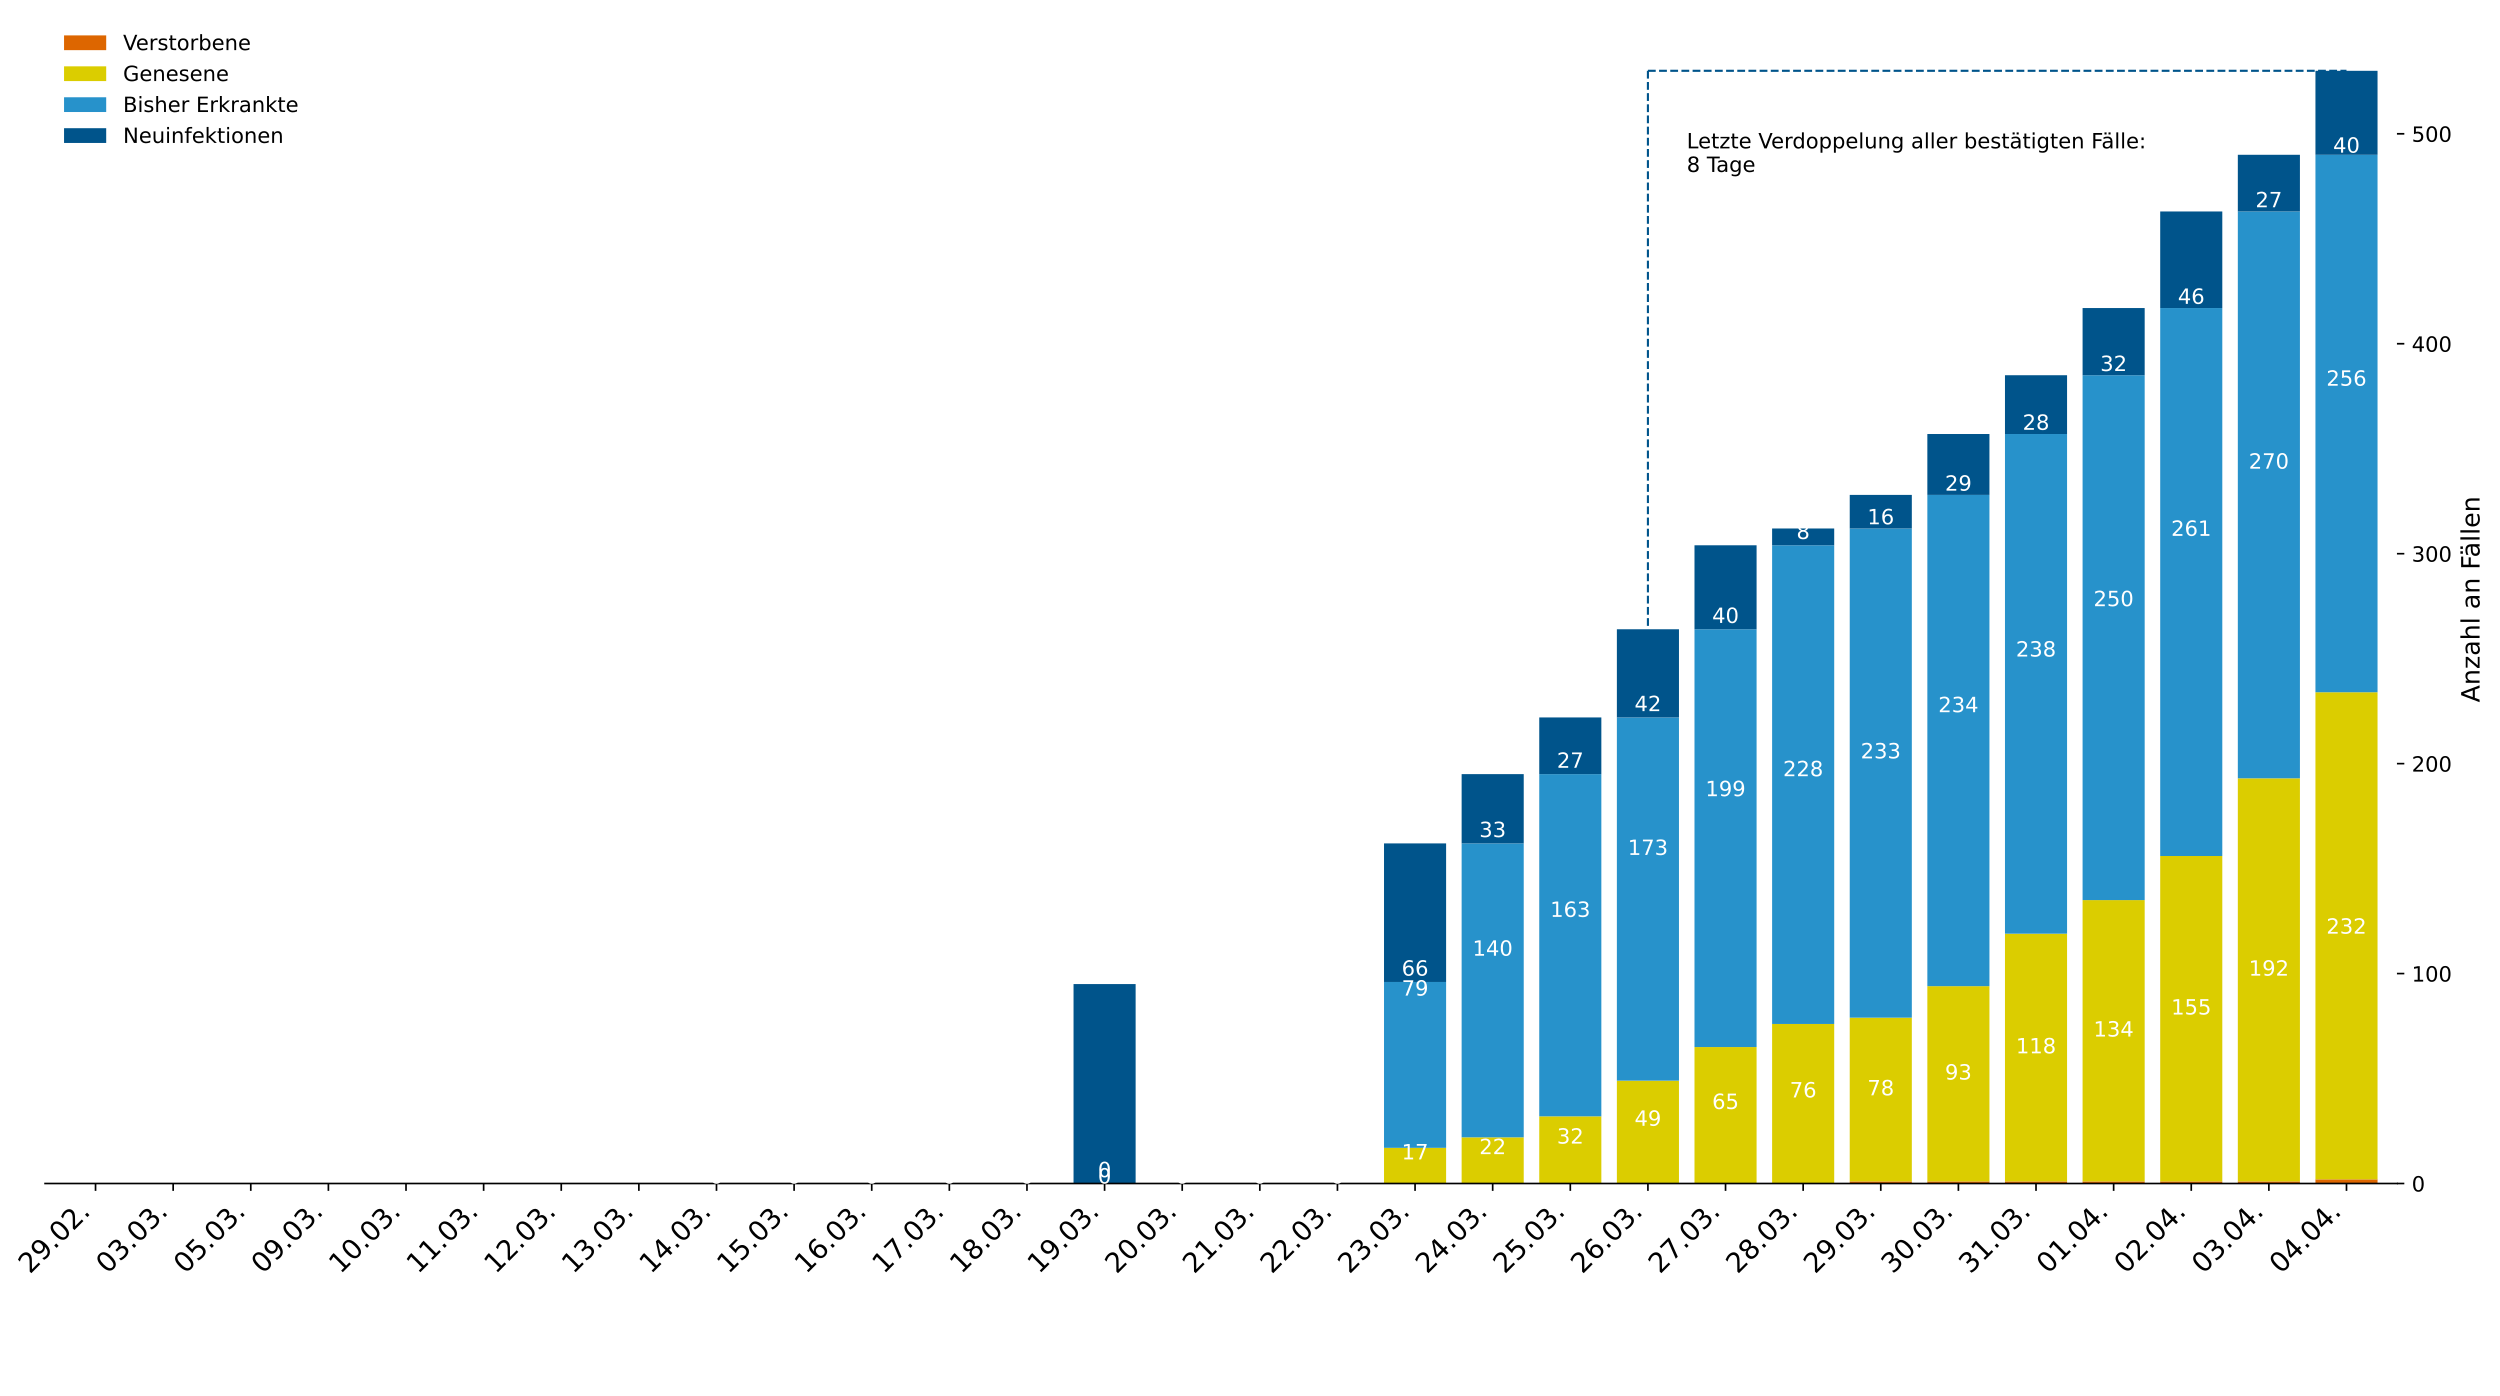 <?xml version="1.0" encoding="utf-8" standalone="no"?>
<!DOCTYPE svg PUBLIC "-//W3C//DTD SVG 1.1//EN"
  "http://www.w3.org/Graphics/SVG/1.1/DTD/svg11.dtd">
<!-- Created with matplotlib (https://matplotlib.org/) -->
<svg height="662.533pt" version="1.1" viewBox="0 0 1186.295 662.533" width="1186.295pt" xmlns="http://www.w3.org/2000/svg" xmlns:xlink="http://www.w3.org/1999/xlink">
 <defs>
  <style type="text/css">
*{stroke-linecap:butt;stroke-linejoin:round;}
  </style>
 </defs>
 <g id="figure_1">
  <g id="patch_1">
   <path d="M 0 662.533 
L 1186.295 662.533 
L 1186.295 0 
L 0 0 
z
" style="fill:#ffffff;"/>
  </g>
  <g id="axes_1">
   <g id="patch_2">
    <path d="M 21.393 561.6 
L 1137.393 561.6 
L 1137.393 7.2 
L 21.393 7.2 
z
" style="fill:#ffffff;"/>
   </g>
   <g id="patch_3">
    <path clip-path="url(#p3bca01e437)" d="M 30.601 561.6 
L 60.067 561.6 
L 60.067 561.6 
L 30.601 561.6 
z
" style="fill:#dd6600;"/>
   </g>
   <g id="patch_4">
    <path clip-path="url(#p3bca01e437)" d="M 67.433 561.6 
L 96.898 561.6 
L 96.898 561.6 
L 67.433 561.6 
z
" style="fill:#dd6600;"/>
   </g>
   <g id="patch_5">
    <path clip-path="url(#p3bca01e437)" d="M 104.265 561.6 
L 133.73 561.6 
L 133.73 561.6 
L 104.265 561.6 
z
" style="fill:#dd6600;"/>
   </g>
   <g id="patch_6">
    <path clip-path="url(#p3bca01e437)" d="M 141.096 561.6 
L 170.562 561.6 
L 170.562 561.6 
L 141.096 561.6 
z
" style="fill:#dd6600;"/>
   </g>
   <g id="patch_7">
    <path clip-path="url(#p3bca01e437)" d="M 177.928 561.6 
L 207.393 561.6 
L 207.393 561.6 
L 177.928 561.6 
z
" style="fill:#dd6600;"/>
   </g>
   <g id="patch_8">
    <path clip-path="url(#p3bca01e437)" d="M 214.76 561.6 
L 244.225 561.6 
L 244.225 561.6 
L 214.76 561.6 
z
" style="fill:#dd6600;"/>
   </g>
   <g id="patch_9">
    <path clip-path="url(#p3bca01e437)" d="M 251.591 561.6 
L 281.057 561.6 
L 281.057 561.6 
L 251.591 561.6 
z
" style="fill:#dd6600;"/>
   </g>
   <g id="patch_10">
    <path clip-path="url(#p3bca01e437)" d="M 288.423 561.6 
L 317.889 561.6 
L 317.889 561.6 
L 288.423 561.6 
z
" style="fill:#dd6600;"/>
   </g>
   <g id="patch_11">
    <path clip-path="url(#p3bca01e437)" d="M 325.255 561.6 
L 354.72 561.6 
L 354.72 561.6 
L 325.255 561.6 
z
" style="fill:#dd6600;"/>
   </g>
   <g id="patch_12">
    <path clip-path="url(#p3bca01e437)" d="M 362.087 561.6 
L 391.552 561.6 
L 391.552 561.6 
L 362.087 561.6 
z
" style="fill:#dd6600;"/>
   </g>
   <g id="patch_13">
    <path clip-path="url(#p3bca01e437)" d="M 398.918 561.6 
L 428.384 561.6 
L 428.384 561.6 
L 398.918 561.6 
z
" style="fill:#dd6600;"/>
   </g>
   <g id="patch_14">
    <path clip-path="url(#p3bca01e437)" d="M 435.75 561.6 
L 465.215 561.6 
L 465.215 561.6 
L 435.75 561.6 
z
" style="fill:#dd6600;"/>
   </g>
   <g id="patch_15">
    <path clip-path="url(#p3bca01e437)" d="M 472.582 561.6 
L 502.047 561.6 
L 502.047 561.6 
L 472.582 561.6 
z
" style="fill:#dd6600;"/>
   </g>
   <g id="patch_16">
    <path clip-path="url(#p3bca01e437)" d="M 509.413 561.6 
L 538.879 561.6 
L 538.879 561.6 
L 509.413 561.6 
z
" style="fill:#dd6600;"/>
   </g>
   <g id="patch_17">
    <path clip-path="url(#p3bca01e437)" d="M 546.245 561.6 
L 575.71 561.6 
L 575.71 561.6 
L 546.245 561.6 
z
" style="fill:#dd6600;"/>
   </g>
   <g id="patch_18">
    <path clip-path="url(#p3bca01e437)" d="M 583.077 561.6 
L 612.542 561.6 
L 612.542 561.6 
L 583.077 561.6 
z
" style="fill:#dd6600;"/>
   </g>
   <g id="patch_19">
    <path clip-path="url(#p3bca01e437)" d="M 619.908 561.6 
L 649.374 561.6 
L 649.374 561.6 
L 619.908 561.6 
z
" style="fill:#dd6600;"/>
   </g>
   <g id="patch_20">
    <path clip-path="url(#p3bca01e437)" d="M 656.74 561.6 
L 686.205 561.6 
L 686.205 561.6 
L 656.74 561.6 
z
" style="fill:#dd6600;"/>
   </g>
   <g id="patch_21">
    <path clip-path="url(#p3bca01e437)" d="M 693.572 561.6 
L 723.037 561.6 
L 723.037 561.6 
L 693.572 561.6 
z
" style="fill:#dd6600;"/>
   </g>
   <g id="patch_22">
    <path clip-path="url(#p3bca01e437)" d="M 730.403 561.6 
L 759.869 561.6 
L 759.869 561.6 
L 730.403 561.6 
z
" style="fill:#dd6600;"/>
   </g>
   <g id="patch_23">
    <path clip-path="url(#p3bca01e437)" d="M 767.235 561.6 
L 796.7 561.6 
L 796.7 561.6 
L 767.235 561.6 
z
" style="fill:#dd6600;"/>
   </g>
   <g id="patch_24">
    <path clip-path="url(#p3bca01e437)" d="M 804.067 561.6 
L 833.532 561.6 
L 833.532 561.6 
L 804.067 561.6 
z
" style="fill:#dd6600;"/>
   </g>
   <g id="patch_25">
    <path clip-path="url(#p3bca01e437)" d="M 840.898 561.6 
L 870.364 561.6 
L 870.364 561.6 
L 840.898 561.6 
z
" style="fill:#dd6600;"/>
   </g>
   <g id="patch_26">
    <path clip-path="url(#p3bca01e437)" d="M 877.73 561.6 
L 907.195 561.6 
L 907.195 560.604 
L 877.73 560.604 
z
" style="fill:#dd6600;"/>
   </g>
   <g id="patch_27">
    <path clip-path="url(#p3bca01e437)" d="M 914.562 561.6 
L 944.027 561.6 
L 944.027 560.604 
L 914.562 560.604 
z
" style="fill:#dd6600;"/>
   </g>
   <g id="patch_28">
    <path clip-path="url(#p3bca01e437)" d="M 951.393 561.6 
L 980.859 561.6 
L 980.859 560.604 
L 951.393 560.604 
z
" style="fill:#dd6600;"/>
   </g>
   <g id="patch_29">
    <path clip-path="url(#p3bca01e437)" d="M 988.225 561.6 
L 1017.69 561.6 
L 1017.69 560.604 
L 988.225 560.604 
z
" style="fill:#dd6600;"/>
   </g>
   <g id="patch_30">
    <path clip-path="url(#p3bca01e437)" d="M 1025.057 561.6 
L 1054.522 561.6 
L 1054.522 560.604 
L 1025.057 560.604 
z
" style="fill:#dd6600;"/>
   </g>
   <g id="patch_31">
    <path clip-path="url(#p3bca01e437)" d="M 1061.889 561.6 
L 1091.354 561.6 
L 1091.354 560.604 
L 1061.889 560.604 
z
" style="fill:#dd6600;"/>
   </g>
   <g id="patch_32">
    <path clip-path="url(#p3bca01e437)" d="M 1098.72 561.6 
L 1128.186 561.6 
L 1128.186 559.608 
L 1098.72 559.608 
z
" style="fill:#dd6600;"/>
   </g>
   <g id="patch_33">
    <path clip-path="url(#p3bca01e437)" d="M 30.601 561.6 
L 60.067 561.6 
L 60.067 561.6 
L 30.601 561.6 
z
" style="fill:#dbcd00;"/>
   </g>
   <g id="patch_34">
    <path clip-path="url(#p3bca01e437)" d="M 67.433 561.6 
L 96.898 561.6 
L 96.898 561.6 
L 67.433 561.6 
z
" style="fill:#dbcd00;"/>
   </g>
   <g id="patch_35">
    <path clip-path="url(#p3bca01e437)" d="M 104.265 561.6 
L 133.73 561.6 
L 133.73 561.6 
L 104.265 561.6 
z
" style="fill:#dbcd00;"/>
   </g>
   <g id="patch_36">
    <path clip-path="url(#p3bca01e437)" d="M 141.096 561.6 
L 170.562 561.6 
L 170.562 561.6 
L 141.096 561.6 
z
" style="fill:#dbcd00;"/>
   </g>
   <g id="patch_37">
    <path clip-path="url(#p3bca01e437)" d="M 177.928 561.6 
L 207.393 561.6 
L 207.393 561.6 
L 177.928 561.6 
z
" style="fill:#dbcd00;"/>
   </g>
   <g id="patch_38">
    <path clip-path="url(#p3bca01e437)" d="M 214.76 561.6 
L 244.225 561.6 
L 244.225 561.6 
L 214.76 561.6 
z
" style="fill:#dbcd00;"/>
   </g>
   <g id="patch_39">
    <path clip-path="url(#p3bca01e437)" d="M 251.591 561.6 
L 281.057 561.6 
L 281.057 561.6 
L 251.591 561.6 
z
" style="fill:#dbcd00;"/>
   </g>
   <g id="patch_40">
    <path clip-path="url(#p3bca01e437)" d="M 288.423 561.6 
L 317.889 561.6 
L 317.889 561.6 
L 288.423 561.6 
z
" style="fill:#dbcd00;"/>
   </g>
   <g id="patch_41">
    <path clip-path="url(#p3bca01e437)" d="M 325.255 561.6 
L 354.72 561.6 
L 354.72 561.6 
L 325.255 561.6 
z
" style="fill:#dbcd00;"/>
   </g>
   <g id="patch_42">
    <path clip-path="url(#p3bca01e437)" d="M 362.087 561.6 
L 391.552 561.6 
L 391.552 561.6 
L 362.087 561.6 
z
" style="fill:#dbcd00;"/>
   </g>
   <g id="patch_43">
    <path clip-path="url(#p3bca01e437)" d="M 398.918 561.6 
L 428.384 561.6 
L 428.384 561.6 
L 398.918 561.6 
z
" style="fill:#dbcd00;"/>
   </g>
   <g id="patch_44">
    <path clip-path="url(#p3bca01e437)" d="M 435.75 561.6 
L 465.215 561.6 
L 465.215 561.6 
L 435.75 561.6 
z
" style="fill:#dbcd00;"/>
   </g>
   <g id="patch_45">
    <path clip-path="url(#p3bca01e437)" d="M 472.582 561.6 
L 502.047 561.6 
L 502.047 561.6 
L 472.582 561.6 
z
" style="fill:#dbcd00;"/>
   </g>
   <g id="patch_46">
    <path clip-path="url(#p3bca01e437)" d="M 509.413 561.6 
L 538.879 561.6 
L 538.879 561.6 
L 509.413 561.6 
z
" style="fill:#dbcd00;"/>
   </g>
   <g id="patch_47">
    <path clip-path="url(#p3bca01e437)" d="M 546.245 561.6 
L 575.71 561.6 
L 575.71 561.6 
L 546.245 561.6 
z
" style="fill:#dbcd00;"/>
   </g>
   <g id="patch_48">
    <path clip-path="url(#p3bca01e437)" d="M 583.077 561.6 
L 612.542 561.6 
L 612.542 561.6 
L 583.077 561.6 
z
" style="fill:#dbcd00;"/>
   </g>
   <g id="patch_49">
    <path clip-path="url(#p3bca01e437)" d="M 619.908 561.6 
L 649.374 561.6 
L 649.374 561.6 
L 619.908 561.6 
z
" style="fill:#dbcd00;"/>
   </g>
   <g id="patch_50">
    <path clip-path="url(#p3bca01e437)" d="M 656.74 561.6 
L 686.205 561.6 
L 686.205 544.664 
L 656.74 544.664 
z
" style="fill:#dbcd00;"/>
   </g>
   <g id="patch_51">
    <path clip-path="url(#p3bca01e437)" d="M 693.572 561.6 
L 723.037 561.6 
L 723.037 539.683 
L 693.572 539.683 
z
" style="fill:#dbcd00;"/>
   </g>
   <g id="patch_52">
    <path clip-path="url(#p3bca01e437)" d="M 730.403 561.6 
L 759.869 561.6 
L 759.869 529.721 
L 730.403 529.721 
z
" style="fill:#dbcd00;"/>
   </g>
   <g id="patch_53">
    <path clip-path="url(#p3bca01e437)" d="M 767.235 561.6 
L 796.7 561.6 
L 796.7 512.785 
L 767.235 512.785 
z
" style="fill:#dbcd00;"/>
   </g>
   <g id="patch_54">
    <path clip-path="url(#p3bca01e437)" d="M 804.067 561.6 
L 833.532 561.6 
L 833.532 496.845 
L 804.067 496.845 
z
" style="fill:#dbcd00;"/>
   </g>
   <g id="patch_55">
    <path clip-path="url(#p3bca01e437)" d="M 840.898 561.6 
L 870.364 561.6 
L 870.364 485.887 
L 840.898 485.887 
z
" style="fill:#dbcd00;"/>
   </g>
   <g id="patch_56">
    <path clip-path="url(#p3bca01e437)" d="M 877.73 560.604 
L 907.195 560.604 
L 907.195 482.898 
L 877.73 482.898 
z
" style="fill:#dbcd00;"/>
   </g>
   <g id="patch_57">
    <path clip-path="url(#p3bca01e437)" d="M 914.562 560.604 
L 944.027 560.604 
L 944.027 467.955 
L 914.562 467.955 
z
" style="fill:#dbcd00;"/>
   </g>
   <g id="patch_58">
    <path clip-path="url(#p3bca01e437)" d="M 951.393 560.604 
L 980.859 560.604 
L 980.859 443.049 
L 951.393 443.049 
z
" style="fill:#dbcd00;"/>
   </g>
   <g id="patch_59">
    <path clip-path="url(#p3bca01e437)" d="M 988.225 560.604 
L 1017.69 560.604 
L 1017.69 427.109 
L 988.225 427.109 
z
" style="fill:#dbcd00;"/>
   </g>
   <g id="patch_60">
    <path clip-path="url(#p3bca01e437)" d="M 1025.057 560.604 
L 1054.522 560.604 
L 1054.522 406.189 
L 1025.057 406.189 
z
" style="fill:#dbcd00;"/>
   </g>
   <g id="patch_61">
    <path clip-path="url(#p3bca01e437)" d="M 1061.889 560.604 
L 1091.354 560.604 
L 1091.354 369.328 
L 1061.889 369.328 
z
" style="fill:#dbcd00;"/>
   </g>
   <g id="patch_62">
    <path clip-path="url(#p3bca01e437)" d="M 1098.72 559.608 
L 1128.186 559.608 
L 1128.186 328.483 
L 1098.72 328.483 
z
" style="fill:#dbcd00;"/>
   </g>
   <g id="patch_63">
    <path clip-path="url(#p3bca01e437)" d="M 30.601 561.6 
L 60.067 561.6 
L 60.067 561.6 
L 30.601 561.6 
z
" style="fill:#2792cb;"/>
   </g>
   <g id="patch_64">
    <path clip-path="url(#p3bca01e437)" d="M 67.433 561.6 
L 96.898 561.6 
L 96.898 561.6 
L 67.433 561.6 
z
" style="fill:#2792cb;"/>
   </g>
   <g id="patch_65">
    <path clip-path="url(#p3bca01e437)" d="M 104.265 561.6 
L 133.73 561.6 
L 133.73 561.6 
L 104.265 561.6 
z
" style="fill:#2792cb;"/>
   </g>
   <g id="patch_66">
    <path clip-path="url(#p3bca01e437)" d="M 141.096 561.6 
L 170.562 561.6 
L 170.562 561.6 
L 141.096 561.6 
z
" style="fill:#2792cb;"/>
   </g>
   <g id="patch_67">
    <path clip-path="url(#p3bca01e437)" d="M 177.928 561.6 
L 207.393 561.6 
L 207.393 561.6 
L 177.928 561.6 
z
" style="fill:#2792cb;"/>
   </g>
   <g id="patch_68">
    <path clip-path="url(#p3bca01e437)" d="M 214.76 561.6 
L 244.225 561.6 
L 244.225 561.6 
L 214.76 561.6 
z
" style="fill:#2792cb;"/>
   </g>
   <g id="patch_69">
    <path clip-path="url(#p3bca01e437)" d="M 251.591 561.6 
L 281.057 561.6 
L 281.057 561.6 
L 251.591 561.6 
z
" style="fill:#2792cb;"/>
   </g>
   <g id="patch_70">
    <path clip-path="url(#p3bca01e437)" d="M 288.423 561.6 
L 317.889 561.6 
L 317.889 561.6 
L 288.423 561.6 
z
" style="fill:#2792cb;"/>
   </g>
   <g id="patch_71">
    <path clip-path="url(#p3bca01e437)" d="M 325.255 561.6 
L 354.72 561.6 
L 354.72 561.6 
L 325.255 561.6 
z
" style="fill:#2792cb;"/>
   </g>
   <g id="patch_72">
    <path clip-path="url(#p3bca01e437)" d="M 362.087 561.6 
L 391.552 561.6 
L 391.552 561.6 
L 362.087 561.6 
z
" style="fill:#2792cb;"/>
   </g>
   <g id="patch_73">
    <path clip-path="url(#p3bca01e437)" d="M 398.918 561.6 
L 428.384 561.6 
L 428.384 561.6 
L 398.918 561.6 
z
" style="fill:#2792cb;"/>
   </g>
   <g id="patch_74">
    <path clip-path="url(#p3bca01e437)" d="M 435.75 561.6 
L 465.215 561.6 
L 465.215 561.6 
L 435.75 561.6 
z
" style="fill:#2792cb;"/>
   </g>
   <g id="patch_75">
    <path clip-path="url(#p3bca01e437)" d="M 472.582 561.6 
L 502.047 561.6 
L 502.047 561.6 
L 472.582 561.6 
z
" style="fill:#2792cb;"/>
   </g>
   <g id="patch_76">
    <path clip-path="url(#p3bca01e437)" d="M 509.413 561.6 
L 538.879 561.6 
L 538.879 561.6 
L 509.413 561.6 
z
" style="fill:#2792cb;"/>
   </g>
   <g id="patch_77">
    <path clip-path="url(#p3bca01e437)" d="M 546.245 561.6 
L 575.71 561.6 
L 575.71 561.6 
L 546.245 561.6 
z
" style="fill:#2792cb;"/>
   </g>
   <g id="patch_78">
    <path clip-path="url(#p3bca01e437)" d="M 583.077 561.6 
L 612.542 561.6 
L 612.542 561.6 
L 583.077 561.6 
z
" style="fill:#2792cb;"/>
   </g>
   <g id="patch_79">
    <path clip-path="url(#p3bca01e437)" d="M 619.908 561.6 
L 649.374 561.6 
L 649.374 561.6 
L 619.908 561.6 
z
" style="fill:#2792cb;"/>
   </g>
   <g id="patch_80">
    <path clip-path="url(#p3bca01e437)" d="M 656.74 544.664 
L 686.205 544.664 
L 686.205 465.962 
L 656.74 465.962 
z
" style="fill:#2792cb;"/>
   </g>
   <g id="patch_81">
    <path clip-path="url(#p3bca01e437)" d="M 693.572 539.683 
L 723.037 539.683 
L 723.037 400.211 
L 693.572 400.211 
z
" style="fill:#2792cb;"/>
   </g>
   <g id="patch_82">
    <path clip-path="url(#p3bca01e437)" d="M 730.403 529.721 
L 759.869 529.721 
L 759.869 367.336 
L 730.403 367.336 
z
" style="fill:#2792cb;"/>
   </g>
   <g id="patch_83">
    <path clip-path="url(#p3bca01e437)" d="M 767.235 512.785 
L 796.7 512.785 
L 796.7 340.438 
L 767.235 340.438 
z
" style="fill:#2792cb;"/>
   </g>
   <g id="patch_84">
    <path clip-path="url(#p3bca01e437)" d="M 804.067 496.845 
L 833.532 496.845 
L 833.532 298.596 
L 804.067 298.596 
z
" style="fill:#2792cb;"/>
   </g>
   <g id="patch_85">
    <path clip-path="url(#p3bca01e437)" d="M 840.898 485.887 
L 870.364 485.887 
L 870.364 258.747 
L 840.898 258.747 
z
" style="fill:#2792cb;"/>
   </g>
   <g id="patch_86">
    <path clip-path="url(#p3bca01e437)" d="M 877.73 482.898 
L 907.195 482.898 
L 907.195 250.777 
L 877.73 250.777 
z
" style="fill:#2792cb;"/>
   </g>
   <g id="patch_87">
    <path clip-path="url(#p3bca01e437)" d="M 914.562 467.955 
L 944.027 467.955 
L 944.027 234.838 
L 914.562 234.838 
z
" style="fill:#2792cb;"/>
   </g>
   <g id="patch_88">
    <path clip-path="url(#p3bca01e437)" d="M 951.393 443.049 
L 980.859 443.049 
L 980.859 205.947 
L 951.393 205.947 
z
" style="fill:#2792cb;"/>
   </g>
   <g id="patch_89">
    <path clip-path="url(#p3bca01e437)" d="M 988.225 427.109 
L 1017.69 427.109 
L 1017.69 178.053 
L 988.225 178.053 
z
" style="fill:#2792cb;"/>
   </g>
   <g id="patch_90">
    <path clip-path="url(#p3bca01e437)" d="M 1025.057 406.189 
L 1054.522 406.189 
L 1054.522 146.174 
L 1025.057 146.174 
z
" style="fill:#2792cb;"/>
   </g>
   <g id="patch_91">
    <path clip-path="url(#p3bca01e437)" d="M 1061.889 369.328 
L 1091.354 369.328 
L 1091.354 100.347 
L 1061.889 100.347 
z
" style="fill:#2792cb;"/>
   </g>
   <g id="patch_92">
    <path clip-path="url(#p3bca01e437)" d="M 1098.72 328.483 
L 1128.186 328.483 
L 1128.186 73.449 
L 1098.72 73.449 
z
" style="fill:#2792cb;"/>
   </g>
   <g id="patch_93">
    <path clip-path="url(#p3bca01e437)" d="M 30.601 561.6 
L 60.067 561.6 
L 60.067 561.6 
L 30.601 561.6 
z
" style="fill:#00548b;"/>
   </g>
   <g id="patch_94">
    <path clip-path="url(#p3bca01e437)" d="M 67.433 561.6 
L 96.898 561.6 
L 96.898 561.6 
L 67.433 561.6 
z
" style="fill:#00548b;"/>
   </g>
   <g id="patch_95">
    <path clip-path="url(#p3bca01e437)" d="M 104.265 561.6 
L 133.73 561.6 
L 133.73 561.6 
L 104.265 561.6 
z
" style="fill:#00548b;"/>
   </g>
   <g id="patch_96">
    <path clip-path="url(#p3bca01e437)" d="M 141.096 561.6 
L 170.562 561.6 
L 170.562 561.6 
L 141.096 561.6 
z
" style="fill:#00548b;"/>
   </g>
   <g id="patch_97">
    <path clip-path="url(#p3bca01e437)" d="M 177.928 561.6 
L 207.393 561.6 
L 207.393 561.6 
L 177.928 561.6 
z
" style="fill:#00548b;"/>
   </g>
   <g id="patch_98">
    <path clip-path="url(#p3bca01e437)" d="M 214.76 561.6 
L 244.225 561.6 
L 244.225 561.6 
L 214.76 561.6 
z
" style="fill:#00548b;"/>
   </g>
   <g id="patch_99">
    <path clip-path="url(#p3bca01e437)" d="M 251.591 561.6 
L 281.057 561.6 
L 281.057 561.6 
L 251.591 561.6 
z
" style="fill:#00548b;"/>
   </g>
   <g id="patch_100">
    <path clip-path="url(#p3bca01e437)" d="M 288.423 561.6 
L 317.889 561.6 
L 317.889 561.6 
L 288.423 561.6 
z
" style="fill:#00548b;"/>
   </g>
   <g id="patch_101">
    <path clip-path="url(#p3bca01e437)" d="M 325.255 561.6 
L 354.72 561.6 
L 354.72 561.6 
L 325.255 561.6 
z
" style="fill:#00548b;"/>
   </g>
   <g id="patch_102">
    <path clip-path="url(#p3bca01e437)" d="M 362.087 561.6 
L 391.552 561.6 
L 391.552 561.6 
L 362.087 561.6 
z
" style="fill:#00548b;"/>
   </g>
   <g id="patch_103">
    <path clip-path="url(#p3bca01e437)" d="M 398.918 561.6 
L 428.384 561.6 
L 428.384 561.6 
L 398.918 561.6 
z
" style="fill:#00548b;"/>
   </g>
   <g id="patch_104">
    <path clip-path="url(#p3bca01e437)" d="M 435.75 561.6 
L 465.215 561.6 
L 465.215 561.6 
L 435.75 561.6 
z
" style="fill:#00548b;"/>
   </g>
   <g id="patch_105">
    <path clip-path="url(#p3bca01e437)" d="M 472.582 561.6 
L 502.047 561.6 
L 502.047 561.6 
L 472.582 561.6 
z
" style="fill:#00548b;"/>
   </g>
   <g id="patch_106">
    <path clip-path="url(#p3bca01e437)" d="M 509.413 561.6 
L 538.879 561.6 
L 538.879 466.958 
L 509.413 466.958 
z
" style="fill:#00548b;"/>
   </g>
   <g id="patch_107">
    <path clip-path="url(#p3bca01e437)" d="M 546.245 561.6 
L 575.71 561.6 
L 575.71 561.6 
L 546.245 561.6 
z
" style="fill:#00548b;"/>
   </g>
   <g id="patch_108">
    <path clip-path="url(#p3bca01e437)" d="M 583.077 561.6 
L 612.542 561.6 
L 612.542 561.6 
L 583.077 561.6 
z
" style="fill:#00548b;"/>
   </g>
   <g id="patch_109">
    <path clip-path="url(#p3bca01e437)" d="M 619.908 561.6 
L 649.374 561.6 
L 649.374 561.6 
L 619.908 561.6 
z
" style="fill:#00548b;"/>
   </g>
   <g id="patch_110">
    <path clip-path="url(#p3bca01e437)" d="M 656.74 465.962 
L 686.205 465.962 
L 686.205 400.211 
L 656.74 400.211 
z
" style="fill:#00548b;"/>
   </g>
   <g id="patch_111">
    <path clip-path="url(#p3bca01e437)" d="M 693.572 400.211 
L 723.037 400.211 
L 723.037 367.336 
L 693.572 367.336 
z
" style="fill:#00548b;"/>
   </g>
   <g id="patch_112">
    <path clip-path="url(#p3bca01e437)" d="M 730.403 367.336 
L 759.869 367.336 
L 759.869 340.438 
L 730.403 340.438 
z
" style="fill:#00548b;"/>
   </g>
   <g id="patch_113">
    <path clip-path="url(#p3bca01e437)" d="M 767.235 340.438 
L 796.7 340.438 
L 796.7 298.596 
L 767.235 298.596 
z
" style="fill:#00548b;"/>
   </g>
   <g id="patch_114">
    <path clip-path="url(#p3bca01e437)" d="M 804.067 298.596 
L 833.532 298.596 
L 833.532 258.747 
L 804.067 258.747 
z
" style="fill:#00548b;"/>
   </g>
   <g id="patch_115">
    <path clip-path="url(#p3bca01e437)" d="M 840.898 258.747 
L 870.364 258.747 
L 870.364 250.777 
L 840.898 250.777 
z
" style="fill:#00548b;"/>
   </g>
   <g id="patch_116">
    <path clip-path="url(#p3bca01e437)" d="M 877.73 250.777 
L 907.195 250.777 
L 907.195 234.838 
L 877.73 234.838 
z
" style="fill:#00548b;"/>
   </g>
   <g id="patch_117">
    <path clip-path="url(#p3bca01e437)" d="M 914.562 234.838 
L 944.027 234.838 
L 944.027 205.947 
L 914.562 205.947 
z
" style="fill:#00548b;"/>
   </g>
   <g id="patch_118">
    <path clip-path="url(#p3bca01e437)" d="M 951.393 205.947 
L 980.859 205.947 
L 980.859 178.053 
L 951.393 178.053 
z
" style="fill:#00548b;"/>
   </g>
   <g id="patch_119">
    <path clip-path="url(#p3bca01e437)" d="M 988.225 178.053 
L 1017.69 178.053 
L 1017.69 146.174 
L 988.225 146.174 
z
" style="fill:#00548b;"/>
   </g>
   <g id="patch_120">
    <path clip-path="url(#p3bca01e437)" d="M 1025.057 146.174 
L 1054.522 146.174 
L 1054.522 100.347 
L 1025.057 100.347 
z
" style="fill:#00548b;"/>
   </g>
   <g id="patch_121">
    <path clip-path="url(#p3bca01e437)" d="M 1061.889 100.347 
L 1091.354 100.347 
L 1091.354 73.449 
L 1061.889 73.449 
z
" style="fill:#00548b;"/>
   </g>
   <g id="patch_122">
    <path clip-path="url(#p3bca01e437)" d="M 1098.72 73.449 
L 1128.186 73.449 
L 1128.186 33.6 
L 1098.72 33.6 
z
" style="fill:#00548b;"/>
   </g>
   <g id="matplotlib.axis_1">
    <g id="xtick_1">
     <g id="line2d_1">
      <defs>
       <path d="M 0 0 
L 0 3.5 
" id="mde1c42dc17" style="stroke:#000000;stroke-width:0.8;"/>
      </defs>
      <g>
       <use style="stroke:#000000;stroke-width:0.8;" x="45.334" xlink:href="#mde1c42dc17" y="561.6"/>
      </g>
     </g>
     <g id="text_1">
      <!-- 29.02. -->
      <defs>
       <path d="M 19.188 8.297 
L 53.609 8.297 
L 53.609 0 
L 7.328 0 
L 7.328 8.297 
Q 12.938 14.109 22.625 23.891 
Q 32.328 33.688 34.812 36.531 
Q 39.547 41.844 41.422 45.531 
Q 43.312 49.219 43.312 52.781 
Q 43.312 58.594 39.234 62.25 
Q 35.156 65.922 28.609 65.922 
Q 23.969 65.922 18.812 64.312 
Q 13.672 62.703 7.812 59.422 
L 7.812 69.391 
Q 13.766 71.781 18.938 73 
Q 24.125 74.219 28.422 74.219 
Q 39.75 74.219 46.484 68.547 
Q 53.219 62.891 53.219 53.422 
Q 53.219 48.922 51.531 44.891 
Q 49.859 40.875 45.406 35.406 
Q 44.188 33.984 37.641 27.219 
Q 31.109 20.453 19.188 8.297 
z
" id="DejaVuSans-50"/>
       <path d="M 10.984 1.516 
L 10.984 10.5 
Q 14.703 8.734 18.5 7.812 
Q 22.312 6.891 25.984 6.891 
Q 35.75 6.891 40.891 13.453 
Q 46.047 20.016 46.781 33.406 
Q 43.953 29.203 39.594 26.953 
Q 35.25 24.703 29.984 24.703 
Q 19.047 24.703 12.672 31.312 
Q 6.297 37.938 6.297 49.422 
Q 6.297 60.641 12.938 67.422 
Q 19.578 74.219 30.609 74.219 
Q 43.266 74.219 49.922 64.516 
Q 56.594 54.828 56.594 36.375 
Q 56.594 19.141 48.406 8.859 
Q 40.234 -1.422 26.422 -1.422 
Q 22.703 -1.422 18.891 -0.688 
Q 15.094 0.047 10.984 1.516 
z
M 30.609 32.422 
Q 37.25 32.422 41.125 36.953 
Q 45.016 41.5 45.016 49.422 
Q 45.016 57.281 41.125 61.844 
Q 37.25 66.406 30.609 66.406 
Q 23.969 66.406 20.094 61.844 
Q 16.219 57.281 16.219 49.422 
Q 16.219 41.5 20.094 36.953 
Q 23.969 32.422 30.609 32.422 
z
" id="DejaVuSans-57"/>
       <path d="M 10.688 12.406 
L 21 12.406 
L 21 0 
L 10.688 0 
z
" id="DejaVuSans-46"/>
       <path d="M 31.781 66.406 
Q 24.172 66.406 20.328 58.906 
Q 16.5 51.422 16.5 36.375 
Q 16.5 21.391 20.328 13.891 
Q 24.172 6.391 31.781 6.391 
Q 39.453 6.391 43.281 13.891 
Q 47.125 21.391 47.125 36.375 
Q 47.125 51.422 43.281 58.906 
Q 39.453 66.406 31.781 66.406 
z
M 31.781 74.219 
Q 44.047 74.219 50.516 64.516 
Q 56.984 54.828 56.984 36.375 
Q 56.984 17.969 50.516 8.266 
Q 44.047 -1.422 31.781 -1.422 
Q 19.531 -1.422 13.062 8.266 
Q 6.594 17.969 6.594 36.375 
Q 6.594 54.828 13.062 64.516 
Q 19.531 74.219 31.781 74.219 
z
" id="DejaVuSans-48"/>
      </defs>
      <g transform="translate(14.185 604.822)rotate(-45)scale(0.13 -0.13)">
       <use xlink:href="#DejaVuSans-50"/>
       <use x="63.623" xlink:href="#DejaVuSans-57"/>
       <use x="127.246" xlink:href="#DejaVuSans-46"/>
       <use x="159.033" xlink:href="#DejaVuSans-48"/>
       <use x="222.656" xlink:href="#DejaVuSans-50"/>
       <use x="286.279" xlink:href="#DejaVuSans-46"/>
      </g>
     </g>
    </g>
    <g id="xtick_2">
     <g id="line2d_2">
      <g>
       <use style="stroke:#000000;stroke-width:0.8;" x="82.166" xlink:href="#mde1c42dc17" y="561.6"/>
      </g>
     </g>
     <g id="text_2">
      <!-- 03.03. -->
      <defs>
       <path d="M 40.578 39.312 
Q 47.656 37.797 51.625 33 
Q 55.609 28.219 55.609 21.188 
Q 55.609 10.406 48.188 4.484 
Q 40.766 -1.422 27.094 -1.422 
Q 22.516 -1.422 17.656 -0.516 
Q 12.797 0.391 7.625 2.203 
L 7.625 11.719 
Q 11.719 9.328 16.594 8.109 
Q 21.484 6.891 26.812 6.891 
Q 36.078 6.891 40.938 10.547 
Q 45.797 14.203 45.797 21.188 
Q 45.797 27.641 41.281 31.266 
Q 36.766 34.906 28.719 34.906 
L 20.219 34.906 
L 20.219 43.016 
L 29.109 43.016 
Q 36.375 43.016 40.234 45.922 
Q 44.094 48.828 44.094 54.297 
Q 44.094 59.906 40.109 62.906 
Q 36.141 65.922 28.719 65.922 
Q 24.656 65.922 20.016 65.031 
Q 15.375 64.156 9.812 62.312 
L 9.812 71.094 
Q 15.438 72.656 20.344 73.438 
Q 25.25 74.219 29.594 74.219 
Q 40.828 74.219 47.359 69.109 
Q 53.906 64.016 53.906 55.328 
Q 53.906 49.266 50.438 45.094 
Q 46.969 40.922 40.578 39.312 
z
" id="DejaVuSans-51"/>
      </defs>
      <g transform="translate(51.016 604.822)rotate(-45)scale(0.13 -0.13)">
       <use xlink:href="#DejaVuSans-48"/>
       <use x="63.623" xlink:href="#DejaVuSans-51"/>
       <use x="127.246" xlink:href="#DejaVuSans-46"/>
       <use x="159.033" xlink:href="#DejaVuSans-48"/>
       <use x="222.656" xlink:href="#DejaVuSans-51"/>
       <use x="286.279" xlink:href="#DejaVuSans-46"/>
      </g>
     </g>
    </g>
    <g id="xtick_3">
     <g id="line2d_3">
      <g>
       <use style="stroke:#000000;stroke-width:0.8;" x="118.997" xlink:href="#mde1c42dc17" y="561.6"/>
      </g>
     </g>
     <g id="text_3">
      <!-- 05.03. -->
      <defs>
       <path d="M 10.797 72.906 
L 49.516 72.906 
L 49.516 64.594 
L 19.828 64.594 
L 19.828 46.734 
Q 21.969 47.469 24.109 47.828 
Q 26.266 48.188 28.422 48.188 
Q 40.625 48.188 47.75 41.5 
Q 54.891 34.812 54.891 23.391 
Q 54.891 11.625 47.562 5.094 
Q 40.234 -1.422 26.906 -1.422 
Q 22.312 -1.422 17.547 -0.641 
Q 12.797 0.141 7.719 1.703 
L 7.719 11.625 
Q 12.109 9.234 16.797 8.062 
Q 21.484 6.891 26.703 6.891 
Q 35.156 6.891 40.078 11.328 
Q 45.016 15.766 45.016 23.391 
Q 45.016 31 40.078 35.438 
Q 35.156 39.891 26.703 39.891 
Q 22.75 39.891 18.812 39.016 
Q 14.891 38.141 10.797 36.281 
z
" id="DejaVuSans-53"/>
      </defs>
      <g transform="translate(87.848 604.822)rotate(-45)scale(0.13 -0.13)">
       <use xlink:href="#DejaVuSans-48"/>
       <use x="63.623" xlink:href="#DejaVuSans-53"/>
       <use x="127.246" xlink:href="#DejaVuSans-46"/>
       <use x="159.033" xlink:href="#DejaVuSans-48"/>
       <use x="222.656" xlink:href="#DejaVuSans-51"/>
       <use x="286.279" xlink:href="#DejaVuSans-46"/>
      </g>
     </g>
    </g>
    <g id="xtick_4">
     <g id="line2d_4">
      <g>
       <use style="stroke:#000000;stroke-width:0.8;" x="155.829" xlink:href="#mde1c42dc17" y="561.6"/>
      </g>
     </g>
     <g id="text_4">
      <!-- 09.03. -->
      <g transform="translate(124.68 604.822)rotate(-45)scale(0.13 -0.13)">
       <use xlink:href="#DejaVuSans-48"/>
       <use x="63.623" xlink:href="#DejaVuSans-57"/>
       <use x="127.246" xlink:href="#DejaVuSans-46"/>
       <use x="159.033" xlink:href="#DejaVuSans-48"/>
       <use x="222.656" xlink:href="#DejaVuSans-51"/>
       <use x="286.279" xlink:href="#DejaVuSans-46"/>
      </g>
     </g>
    </g>
    <g id="xtick_5">
     <g id="line2d_5">
      <g>
       <use style="stroke:#000000;stroke-width:0.8;" x="192.661" xlink:href="#mde1c42dc17" y="561.6"/>
      </g>
     </g>
     <g id="text_5">
      <!-- 10.03. -->
      <defs>
       <path d="M 12.406 8.297 
L 28.516 8.297 
L 28.516 63.922 
L 10.984 60.406 
L 10.984 69.391 
L 28.422 72.906 
L 38.281 72.906 
L 38.281 8.297 
L 54.391 8.297 
L 54.391 0 
L 12.406 0 
z
" id="DejaVuSans-49"/>
      </defs>
      <g transform="translate(161.512 604.822)rotate(-45)scale(0.13 -0.13)">
       <use xlink:href="#DejaVuSans-49"/>
       <use x="63.623" xlink:href="#DejaVuSans-48"/>
       <use x="127.246" xlink:href="#DejaVuSans-46"/>
       <use x="159.033" xlink:href="#DejaVuSans-48"/>
       <use x="222.656" xlink:href="#DejaVuSans-51"/>
       <use x="286.279" xlink:href="#DejaVuSans-46"/>
      </g>
     </g>
    </g>
    <g id="xtick_6">
     <g id="line2d_6">
      <g>
       <use style="stroke:#000000;stroke-width:0.8;" x="229.492" xlink:href="#mde1c42dc17" y="561.6"/>
      </g>
     </g>
     <g id="text_6">
      <!-- 11.03. -->
      <g transform="translate(198.343 604.822)rotate(-45)scale(0.13 -0.13)">
       <use xlink:href="#DejaVuSans-49"/>
       <use x="63.623" xlink:href="#DejaVuSans-49"/>
       <use x="127.246" xlink:href="#DejaVuSans-46"/>
       <use x="159.033" xlink:href="#DejaVuSans-48"/>
       <use x="222.656" xlink:href="#DejaVuSans-51"/>
       <use x="286.279" xlink:href="#DejaVuSans-46"/>
      </g>
     </g>
    </g>
    <g id="xtick_7">
     <g id="line2d_7">
      <g>
       <use style="stroke:#000000;stroke-width:0.8;" x="266.324" xlink:href="#mde1c42dc17" y="561.6"/>
      </g>
     </g>
     <g id="text_7">
      <!-- 12.03. -->
      <g transform="translate(235.175 604.822)rotate(-45)scale(0.13 -0.13)">
       <use xlink:href="#DejaVuSans-49"/>
       <use x="63.623" xlink:href="#DejaVuSans-50"/>
       <use x="127.246" xlink:href="#DejaVuSans-46"/>
       <use x="159.033" xlink:href="#DejaVuSans-48"/>
       <use x="222.656" xlink:href="#DejaVuSans-51"/>
       <use x="286.279" xlink:href="#DejaVuSans-46"/>
      </g>
     </g>
    </g>
    <g id="xtick_8">
     <g id="line2d_8">
      <g>
       <use style="stroke:#000000;stroke-width:0.8;" x="303.156" xlink:href="#mde1c42dc17" y="561.6"/>
      </g>
     </g>
     <g id="text_8">
      <!-- 13.03. -->
      <g transform="translate(272.007 604.822)rotate(-45)scale(0.13 -0.13)">
       <use xlink:href="#DejaVuSans-49"/>
       <use x="63.623" xlink:href="#DejaVuSans-51"/>
       <use x="127.246" xlink:href="#DejaVuSans-46"/>
       <use x="159.033" xlink:href="#DejaVuSans-48"/>
       <use x="222.656" xlink:href="#DejaVuSans-51"/>
       <use x="286.279" xlink:href="#DejaVuSans-46"/>
      </g>
     </g>
    </g>
    <g id="xtick_9">
     <g id="line2d_9">
      <g>
       <use style="stroke:#000000;stroke-width:0.8;" x="339.988" xlink:href="#mde1c42dc17" y="561.6"/>
      </g>
     </g>
     <g id="text_9">
      <!-- 14.03. -->
      <defs>
       <path d="M 37.797 64.312 
L 12.891 25.391 
L 37.797 25.391 
z
M 35.203 72.906 
L 47.609 72.906 
L 47.609 25.391 
L 58.016 25.391 
L 58.016 17.188 
L 47.609 17.188 
L 47.609 0 
L 37.797 0 
L 37.797 17.188 
L 4.891 17.188 
L 4.891 26.703 
z
" id="DejaVuSans-52"/>
      </defs>
      <g transform="translate(308.838 604.822)rotate(-45)scale(0.13 -0.13)">
       <use xlink:href="#DejaVuSans-49"/>
       <use x="63.623" xlink:href="#DejaVuSans-52"/>
       <use x="127.246" xlink:href="#DejaVuSans-46"/>
       <use x="159.033" xlink:href="#DejaVuSans-48"/>
       <use x="222.656" xlink:href="#DejaVuSans-51"/>
       <use x="286.279" xlink:href="#DejaVuSans-46"/>
      </g>
     </g>
    </g>
    <g id="xtick_10">
     <g id="line2d_10">
      <g>
       <use style="stroke:#000000;stroke-width:0.8;" x="376.819" xlink:href="#mde1c42dc17" y="561.6"/>
      </g>
     </g>
     <g id="text_10">
      <!-- 15.03. -->
      <g transform="translate(345.67 604.822)rotate(-45)scale(0.13 -0.13)">
       <use xlink:href="#DejaVuSans-49"/>
       <use x="63.623" xlink:href="#DejaVuSans-53"/>
       <use x="127.246" xlink:href="#DejaVuSans-46"/>
       <use x="159.033" xlink:href="#DejaVuSans-48"/>
       <use x="222.656" xlink:href="#DejaVuSans-51"/>
       <use x="286.279" xlink:href="#DejaVuSans-46"/>
      </g>
     </g>
    </g>
    <g id="xtick_11">
     <g id="line2d_11">
      <g>
       <use style="stroke:#000000;stroke-width:0.8;" x="413.651" xlink:href="#mde1c42dc17" y="561.6"/>
      </g>
     </g>
     <g id="text_11">
      <!-- 16.03. -->
      <defs>
       <path d="M 33.016 40.375 
Q 26.375 40.375 22.484 35.828 
Q 18.609 31.297 18.609 23.391 
Q 18.609 15.531 22.484 10.953 
Q 26.375 6.391 33.016 6.391 
Q 39.656 6.391 43.531 10.953 
Q 47.406 15.531 47.406 23.391 
Q 47.406 31.297 43.531 35.828 
Q 39.656 40.375 33.016 40.375 
z
M 52.594 71.297 
L 52.594 62.312 
Q 48.875 64.062 45.094 64.984 
Q 41.312 65.922 37.594 65.922 
Q 27.828 65.922 22.672 59.328 
Q 17.531 52.734 16.797 39.406 
Q 19.672 43.656 24.016 45.922 
Q 28.375 48.188 33.594 48.188 
Q 44.578 48.188 50.953 41.516 
Q 57.328 34.859 57.328 23.391 
Q 57.328 12.156 50.688 5.359 
Q 44.047 -1.422 33.016 -1.422 
Q 20.359 -1.422 13.672 8.266 
Q 6.984 17.969 6.984 36.375 
Q 6.984 53.656 15.188 63.938 
Q 23.391 74.219 37.203 74.219 
Q 40.922 74.219 44.703 73.484 
Q 48.484 72.75 52.594 71.297 
z
" id="DejaVuSans-54"/>
      </defs>
      <g transform="translate(382.502 604.822)rotate(-45)scale(0.13 -0.13)">
       <use xlink:href="#DejaVuSans-49"/>
       <use x="63.623" xlink:href="#DejaVuSans-54"/>
       <use x="127.246" xlink:href="#DejaVuSans-46"/>
       <use x="159.033" xlink:href="#DejaVuSans-48"/>
       <use x="222.656" xlink:href="#DejaVuSans-51"/>
       <use x="286.279" xlink:href="#DejaVuSans-46"/>
      </g>
     </g>
    </g>
    <g id="xtick_12">
     <g id="line2d_12">
      <g>
       <use style="stroke:#000000;stroke-width:0.8;" x="450.483" xlink:href="#mde1c42dc17" y="561.6"/>
      </g>
     </g>
     <g id="text_12">
      <!-- 17.03. -->
      <defs>
       <path d="M 8.203 72.906 
L 55.078 72.906 
L 55.078 68.703 
L 28.609 0 
L 18.312 0 
L 43.219 64.594 
L 8.203 64.594 
z
" id="DejaVuSans-55"/>
      </defs>
      <g transform="translate(419.333 604.822)rotate(-45)scale(0.13 -0.13)">
       <use xlink:href="#DejaVuSans-49"/>
       <use x="63.623" xlink:href="#DejaVuSans-55"/>
       <use x="127.246" xlink:href="#DejaVuSans-46"/>
       <use x="159.033" xlink:href="#DejaVuSans-48"/>
       <use x="222.656" xlink:href="#DejaVuSans-51"/>
       <use x="286.279" xlink:href="#DejaVuSans-46"/>
      </g>
     </g>
    </g>
    <g id="xtick_13">
     <g id="line2d_13">
      <g>
       <use style="stroke:#000000;stroke-width:0.8;" x="487.314" xlink:href="#mde1c42dc17" y="561.6"/>
      </g>
     </g>
     <g id="text_13">
      <!-- 18.03. -->
      <defs>
       <path d="M 31.781 34.625 
Q 24.75 34.625 20.719 30.859 
Q 16.703 27.094 16.703 20.516 
Q 16.703 13.922 20.719 10.156 
Q 24.75 6.391 31.781 6.391 
Q 38.812 6.391 42.859 10.172 
Q 46.922 13.969 46.922 20.516 
Q 46.922 27.094 42.891 30.859 
Q 38.875 34.625 31.781 34.625 
z
M 21.922 38.812 
Q 15.578 40.375 12.031 44.719 
Q 8.5 49.078 8.5 55.328 
Q 8.5 64.062 14.719 69.141 
Q 20.953 74.219 31.781 74.219 
Q 42.672 74.219 48.875 69.141 
Q 55.078 64.062 55.078 55.328 
Q 55.078 49.078 51.531 44.719 
Q 48 40.375 41.703 38.812 
Q 48.828 37.156 52.797 32.312 
Q 56.781 27.484 56.781 20.516 
Q 56.781 9.906 50.312 4.234 
Q 43.844 -1.422 31.781 -1.422 
Q 19.734 -1.422 13.25 4.234 
Q 6.781 9.906 6.781 20.516 
Q 6.781 27.484 10.781 32.312 
Q 14.797 37.156 21.922 38.812 
z
M 18.312 54.391 
Q 18.312 48.734 21.844 45.562 
Q 25.391 42.391 31.781 42.391 
Q 38.141 42.391 41.719 45.562 
Q 45.312 48.734 45.312 54.391 
Q 45.312 60.062 41.719 63.234 
Q 38.141 66.406 31.781 66.406 
Q 25.391 66.406 21.844 63.234 
Q 18.312 60.062 18.312 54.391 
z
" id="DejaVuSans-56"/>
      </defs>
      <g transform="translate(456.165 604.822)rotate(-45)scale(0.13 -0.13)">
       <use xlink:href="#DejaVuSans-49"/>
       <use x="63.623" xlink:href="#DejaVuSans-56"/>
       <use x="127.246" xlink:href="#DejaVuSans-46"/>
       <use x="159.033" xlink:href="#DejaVuSans-48"/>
       <use x="222.656" xlink:href="#DejaVuSans-51"/>
       <use x="286.279" xlink:href="#DejaVuSans-46"/>
      </g>
     </g>
    </g>
    <g id="xtick_14">
     <g id="line2d_14">
      <g>
       <use style="stroke:#000000;stroke-width:0.8;" x="524.146" xlink:href="#mde1c42dc17" y="561.6"/>
      </g>
     </g>
     <g id="text_14">
      <!-- 19.03. -->
      <g transform="translate(492.997 604.822)rotate(-45)scale(0.13 -0.13)">
       <use xlink:href="#DejaVuSans-49"/>
       <use x="63.623" xlink:href="#DejaVuSans-57"/>
       <use x="127.246" xlink:href="#DejaVuSans-46"/>
       <use x="159.033" xlink:href="#DejaVuSans-48"/>
       <use x="222.656" xlink:href="#DejaVuSans-51"/>
       <use x="286.279" xlink:href="#DejaVuSans-46"/>
      </g>
     </g>
    </g>
    <g id="xtick_15">
     <g id="line2d_15">
      <g>
       <use style="stroke:#000000;stroke-width:0.8;" x="560.978" xlink:href="#mde1c42dc17" y="561.6"/>
      </g>
     </g>
     <g id="text_15">
      <!-- 20.03. -->
      <g transform="translate(529.828 604.822)rotate(-45)scale(0.13 -0.13)">
       <use xlink:href="#DejaVuSans-50"/>
       <use x="63.623" xlink:href="#DejaVuSans-48"/>
       <use x="127.246" xlink:href="#DejaVuSans-46"/>
       <use x="159.033" xlink:href="#DejaVuSans-48"/>
       <use x="222.656" xlink:href="#DejaVuSans-51"/>
       <use x="286.279" xlink:href="#DejaVuSans-46"/>
      </g>
     </g>
    </g>
    <g id="xtick_16">
     <g id="line2d_16">
      <g>
       <use style="stroke:#000000;stroke-width:0.8;" x="597.809" xlink:href="#mde1c42dc17" y="561.6"/>
      </g>
     </g>
     <g id="text_16">
      <!-- 21.03. -->
      <g transform="translate(566.66 604.822)rotate(-45)scale(0.13 -0.13)">
       <use xlink:href="#DejaVuSans-50"/>
       <use x="63.623" xlink:href="#DejaVuSans-49"/>
       <use x="127.246" xlink:href="#DejaVuSans-46"/>
       <use x="159.033" xlink:href="#DejaVuSans-48"/>
       <use x="222.656" xlink:href="#DejaVuSans-51"/>
       <use x="286.279" xlink:href="#DejaVuSans-46"/>
      </g>
     </g>
    </g>
    <g id="xtick_17">
     <g id="line2d_17">
      <g>
       <use style="stroke:#000000;stroke-width:0.8;" x="634.641" xlink:href="#mde1c42dc17" y="561.6"/>
      </g>
     </g>
     <g id="text_17">
      <!-- 22.03. -->
      <g transform="translate(603.492 604.822)rotate(-45)scale(0.13 -0.13)">
       <use xlink:href="#DejaVuSans-50"/>
       <use x="63.623" xlink:href="#DejaVuSans-50"/>
       <use x="127.246" xlink:href="#DejaVuSans-46"/>
       <use x="159.033" xlink:href="#DejaVuSans-48"/>
       <use x="222.656" xlink:href="#DejaVuSans-51"/>
       <use x="286.279" xlink:href="#DejaVuSans-46"/>
      </g>
     </g>
    </g>
    <g id="xtick_18">
     <g id="line2d_18">
      <g>
       <use style="stroke:#000000;stroke-width:0.8;" x="671.473" xlink:href="#mde1c42dc17" y="561.6"/>
      </g>
     </g>
     <g id="text_18">
      <!-- 23.03. -->
      <g transform="translate(640.323 604.822)rotate(-45)scale(0.13 -0.13)">
       <use xlink:href="#DejaVuSans-50"/>
       <use x="63.623" xlink:href="#DejaVuSans-51"/>
       <use x="127.246" xlink:href="#DejaVuSans-46"/>
       <use x="159.033" xlink:href="#DejaVuSans-48"/>
       <use x="222.656" xlink:href="#DejaVuSans-51"/>
       <use x="286.279" xlink:href="#DejaVuSans-46"/>
      </g>
     </g>
    </g>
    <g id="xtick_19">
     <g id="line2d_19">
      <g>
       <use style="stroke:#000000;stroke-width:0.8;" x="708.304" xlink:href="#mde1c42dc17" y="561.6"/>
      </g>
     </g>
     <g id="text_19">
      <!-- 24.03. -->
      <g transform="translate(677.155 604.822)rotate(-45)scale(0.13 -0.13)">
       <use xlink:href="#DejaVuSans-50"/>
       <use x="63.623" xlink:href="#DejaVuSans-52"/>
       <use x="127.246" xlink:href="#DejaVuSans-46"/>
       <use x="159.033" xlink:href="#DejaVuSans-48"/>
       <use x="222.656" xlink:href="#DejaVuSans-51"/>
       <use x="286.279" xlink:href="#DejaVuSans-46"/>
      </g>
     </g>
    </g>
    <g id="xtick_20">
     <g id="line2d_20">
      <g>
       <use style="stroke:#000000;stroke-width:0.8;" x="745.136" xlink:href="#mde1c42dc17" y="561.6"/>
      </g>
     </g>
     <g id="text_20">
      <!-- 25.03. -->
      <g transform="translate(713.987 604.822)rotate(-45)scale(0.13 -0.13)">
       <use xlink:href="#DejaVuSans-50"/>
       <use x="63.623" xlink:href="#DejaVuSans-53"/>
       <use x="127.246" xlink:href="#DejaVuSans-46"/>
       <use x="159.033" xlink:href="#DejaVuSans-48"/>
       <use x="222.656" xlink:href="#DejaVuSans-51"/>
       <use x="286.279" xlink:href="#DejaVuSans-46"/>
      </g>
     </g>
    </g>
    <g id="xtick_21">
     <g id="line2d_21">
      <g>
       <use style="stroke:#000000;stroke-width:0.8;" x="781.968" xlink:href="#mde1c42dc17" y="561.6"/>
      </g>
     </g>
     <g id="text_21">
      <!-- 26.03. -->
      <g transform="translate(750.818 604.822)rotate(-45)scale(0.13 -0.13)">
       <use xlink:href="#DejaVuSans-50"/>
       <use x="63.623" xlink:href="#DejaVuSans-54"/>
       <use x="127.246" xlink:href="#DejaVuSans-46"/>
       <use x="159.033" xlink:href="#DejaVuSans-48"/>
       <use x="222.656" xlink:href="#DejaVuSans-51"/>
       <use x="286.279" xlink:href="#DejaVuSans-46"/>
      </g>
     </g>
    </g>
    <g id="xtick_22">
     <g id="line2d_22">
      <g>
       <use style="stroke:#000000;stroke-width:0.8;" x="818.799" xlink:href="#mde1c42dc17" y="561.6"/>
      </g>
     </g>
     <g id="text_22">
      <!-- 27.03. -->
      <g transform="translate(787.65 604.822)rotate(-45)scale(0.13 -0.13)">
       <use xlink:href="#DejaVuSans-50"/>
       <use x="63.623" xlink:href="#DejaVuSans-55"/>
       <use x="127.246" xlink:href="#DejaVuSans-46"/>
       <use x="159.033" xlink:href="#DejaVuSans-48"/>
       <use x="222.656" xlink:href="#DejaVuSans-51"/>
       <use x="286.279" xlink:href="#DejaVuSans-46"/>
      </g>
     </g>
    </g>
    <g id="xtick_23">
     <g id="line2d_23">
      <g>
       <use style="stroke:#000000;stroke-width:0.8;" x="855.631" xlink:href="#mde1c42dc17" y="561.6"/>
      </g>
     </g>
     <g id="text_23">
      <!-- 28.03. -->
      <g transform="translate(824.482 604.822)rotate(-45)scale(0.13 -0.13)">
       <use xlink:href="#DejaVuSans-50"/>
       <use x="63.623" xlink:href="#DejaVuSans-56"/>
       <use x="127.246" xlink:href="#DejaVuSans-46"/>
       <use x="159.033" xlink:href="#DejaVuSans-48"/>
       <use x="222.656" xlink:href="#DejaVuSans-51"/>
       <use x="286.279" xlink:href="#DejaVuSans-46"/>
      </g>
     </g>
    </g>
    <g id="xtick_24">
     <g id="line2d_24">
      <g>
       <use style="stroke:#000000;stroke-width:0.8;" x="892.463" xlink:href="#mde1c42dc17" y="561.6"/>
      </g>
     </g>
     <g id="text_24">
      <!-- 29.03. -->
      <g transform="translate(861.313 604.822)rotate(-45)scale(0.13 -0.13)">
       <use xlink:href="#DejaVuSans-50"/>
       <use x="63.623" xlink:href="#DejaVuSans-57"/>
       <use x="127.246" xlink:href="#DejaVuSans-46"/>
       <use x="159.033" xlink:href="#DejaVuSans-48"/>
       <use x="222.656" xlink:href="#DejaVuSans-51"/>
       <use x="286.279" xlink:href="#DejaVuSans-46"/>
      </g>
     </g>
    </g>
    <g id="xtick_25">
     <g id="line2d_25">
      <g>
       <use style="stroke:#000000;stroke-width:0.8;" x="929.294" xlink:href="#mde1c42dc17" y="561.6"/>
      </g>
     </g>
     <g id="text_25">
      <!-- 30.03. -->
      <g transform="translate(898.145 604.822)rotate(-45)scale(0.13 -0.13)">
       <use xlink:href="#DejaVuSans-51"/>
       <use x="63.623" xlink:href="#DejaVuSans-48"/>
       <use x="127.246" xlink:href="#DejaVuSans-46"/>
       <use x="159.033" xlink:href="#DejaVuSans-48"/>
       <use x="222.656" xlink:href="#DejaVuSans-51"/>
       <use x="286.279" xlink:href="#DejaVuSans-46"/>
      </g>
     </g>
    </g>
    <g id="xtick_26">
     <g id="line2d_26">
      <g>
       <use style="stroke:#000000;stroke-width:0.8;" x="966.126" xlink:href="#mde1c42dc17" y="561.6"/>
      </g>
     </g>
     <g id="text_26">
      <!-- 31.03. -->
      <g transform="translate(934.977 604.822)rotate(-45)scale(0.13 -0.13)">
       <use xlink:href="#DejaVuSans-51"/>
       <use x="63.623" xlink:href="#DejaVuSans-49"/>
       <use x="127.246" xlink:href="#DejaVuSans-46"/>
       <use x="159.033" xlink:href="#DejaVuSans-48"/>
       <use x="222.656" xlink:href="#DejaVuSans-51"/>
       <use x="286.279" xlink:href="#DejaVuSans-46"/>
      </g>
     </g>
    </g>
    <g id="xtick_27">
     <g id="line2d_27">
      <g>
       <use style="stroke:#000000;stroke-width:0.8;" x="1002.958" xlink:href="#mde1c42dc17" y="561.6"/>
      </g>
     </g>
     <g id="text_27">
      <!-- 01.04. -->
      <g transform="translate(971.809 604.822)rotate(-45)scale(0.13 -0.13)">
       <use xlink:href="#DejaVuSans-48"/>
       <use x="63.623" xlink:href="#DejaVuSans-49"/>
       <use x="127.246" xlink:href="#DejaVuSans-46"/>
       <use x="159.033" xlink:href="#DejaVuSans-48"/>
       <use x="222.656" xlink:href="#DejaVuSans-52"/>
       <use x="286.279" xlink:href="#DejaVuSans-46"/>
      </g>
     </g>
    </g>
    <g id="xtick_28">
     <g id="line2d_28">
      <g>
       <use style="stroke:#000000;stroke-width:0.8;" x="1039.789" xlink:href="#mde1c42dc17" y="561.6"/>
      </g>
     </g>
     <g id="text_28">
      <!-- 02.04. -->
      <g transform="translate(1008.64 604.822)rotate(-45)scale(0.13 -0.13)">
       <use xlink:href="#DejaVuSans-48"/>
       <use x="63.623" xlink:href="#DejaVuSans-50"/>
       <use x="127.246" xlink:href="#DejaVuSans-46"/>
       <use x="159.033" xlink:href="#DejaVuSans-48"/>
       <use x="222.656" xlink:href="#DejaVuSans-52"/>
       <use x="286.279" xlink:href="#DejaVuSans-46"/>
      </g>
     </g>
    </g>
    <g id="xtick_29">
     <g id="line2d_29">
      <g>
       <use style="stroke:#000000;stroke-width:0.8;" x="1076.621" xlink:href="#mde1c42dc17" y="561.6"/>
      </g>
     </g>
     <g id="text_29">
      <!-- 03.04. -->
      <g transform="translate(1045.472 604.822)rotate(-45)scale(0.13 -0.13)">
       <use xlink:href="#DejaVuSans-48"/>
       <use x="63.623" xlink:href="#DejaVuSans-51"/>
       <use x="127.246" xlink:href="#DejaVuSans-46"/>
       <use x="159.033" xlink:href="#DejaVuSans-48"/>
       <use x="222.656" xlink:href="#DejaVuSans-52"/>
       <use x="286.279" xlink:href="#DejaVuSans-46"/>
      </g>
     </g>
    </g>
    <g id="xtick_30">
     <g id="line2d_30">
      <g>
       <use style="stroke:#000000;stroke-width:0.8;" x="1113.453" xlink:href="#mde1c42dc17" y="561.6"/>
      </g>
     </g>
     <g id="text_30">
      <!-- 04.04. -->
      <g transform="translate(1082.304 604.822)rotate(-45)scale(0.13 -0.13)">
       <use xlink:href="#DejaVuSans-48"/>
       <use x="63.623" xlink:href="#DejaVuSans-52"/>
       <use x="127.246" xlink:href="#DejaVuSans-46"/>
       <use x="159.033" xlink:href="#DejaVuSans-48"/>
       <use x="222.656" xlink:href="#DejaVuSans-52"/>
       <use x="286.279" xlink:href="#DejaVuSans-46"/>
      </g>
     </g>
    </g>
   </g>
   <g id="matplotlib.axis_2">
    <g id="ytick_1">
     <g id="line2d_31">
      <defs>
       <path d="M 0 0 
L 3.5 0 
" id="m4b851919db" style="stroke:#000000;stroke-width:0.8;"/>
      </defs>
      <g>
       <use style="stroke:#000000;stroke-width:0.8;" x="1137.393" xlink:href="#m4b851919db" y="561.6"/>
      </g>
     </g>
     <g id="text_31">
      <!-- 0 -->
      <g transform="translate(1144.393 565.399)scale(0.1 -0.1)">
       <use xlink:href="#DejaVuSans-48"/>
      </g>
     </g>
    </g>
    <g id="ytick_2">
     <g id="line2d_32">
      <g>
       <use style="stroke:#000000;stroke-width:0.8;" x="1137.393" xlink:href="#m4b851919db" y="461.977"/>
      </g>
     </g>
     <g id="text_32">
      <!-- 100 -->
      <g transform="translate(1144.393 465.777)scale(0.1 -0.1)">
       <use xlink:href="#DejaVuSans-49"/>
       <use x="63.623" xlink:href="#DejaVuSans-48"/>
       <use x="127.246" xlink:href="#DejaVuSans-48"/>
      </g>
     </g>
    </g>
    <g id="ytick_3">
     <g id="line2d_33">
      <g>
       <use style="stroke:#000000;stroke-width:0.8;" x="1137.393" xlink:href="#m4b851919db" y="362.355"/>
      </g>
     </g>
     <g id="text_33">
      <!-- 200 -->
      <g transform="translate(1144.393 366.154)scale(0.1 -0.1)">
       <use xlink:href="#DejaVuSans-50"/>
       <use x="63.623" xlink:href="#DejaVuSans-48"/>
       <use x="127.246" xlink:href="#DejaVuSans-48"/>
      </g>
     </g>
    </g>
    <g id="ytick_4">
     <g id="line2d_34">
      <g>
       <use style="stroke:#000000;stroke-width:0.8;" x="1137.393" xlink:href="#m4b851919db" y="262.732"/>
      </g>
     </g>
     <g id="text_34">
      <!-- 300 -->
      <g transform="translate(1144.393 266.531)scale(0.1 -0.1)">
       <use xlink:href="#DejaVuSans-51"/>
       <use x="63.623" xlink:href="#DejaVuSans-48"/>
       <use x="127.246" xlink:href="#DejaVuSans-48"/>
      </g>
     </g>
    </g>
    <g id="ytick_5">
     <g id="line2d_35">
      <g>
       <use style="stroke:#000000;stroke-width:0.8;" x="1137.393" xlink:href="#m4b851919db" y="163.109"/>
      </g>
     </g>
     <g id="text_35">
      <!-- 400 -->
      <g transform="translate(1144.393 166.909)scale(0.1 -0.1)">
       <use xlink:href="#DejaVuSans-52"/>
       <use x="63.623" xlink:href="#DejaVuSans-48"/>
       <use x="127.246" xlink:href="#DejaVuSans-48"/>
      </g>
     </g>
    </g>
    <g id="ytick_6">
     <g id="line2d_36">
      <g>
       <use style="stroke:#000000;stroke-width:0.8;" x="1137.393" xlink:href="#m4b851919db" y="63.487"/>
      </g>
     </g>
     <g id="text_36">
      <!-- 500 -->
      <g transform="translate(1144.393 67.286)scale(0.1 -0.1)">
       <use xlink:href="#DejaVuSans-53"/>
       <use x="63.623" xlink:href="#DejaVuSans-48"/>
       <use x="127.246" xlink:href="#DejaVuSans-48"/>
      </g>
     </g>
    </g>
    <g id="text_37">
     <!-- Anzahl an Fällen -->
     <defs>
      <path d="M 34.188 63.188 
L 20.797 26.906 
L 47.609 26.906 
z
M 28.609 72.906 
L 39.797 72.906 
L 67.578 0 
L 57.328 0 
L 50.688 18.703 
L 17.828 18.703 
L 11.188 0 
L 0.781 0 
z
" id="DejaVuSans-65"/>
      <path d="M 54.891 33.016 
L 54.891 0 
L 45.906 0 
L 45.906 32.719 
Q 45.906 40.484 42.875 44.328 
Q 39.844 48.188 33.797 48.188 
Q 26.516 48.188 22.312 43.547 
Q 18.109 38.922 18.109 30.906 
L 18.109 0 
L 9.078 0 
L 9.078 54.688 
L 18.109 54.688 
L 18.109 46.188 
Q 21.344 51.125 25.703 53.562 
Q 30.078 56 35.797 56 
Q 45.219 56 50.047 50.172 
Q 54.891 44.344 54.891 33.016 
z
" id="DejaVuSans-110"/>
      <path d="M 5.516 54.688 
L 48.188 54.688 
L 48.188 46.484 
L 14.406 7.172 
L 48.188 7.172 
L 48.188 0 
L 4.297 0 
L 4.297 8.203 
L 38.094 47.516 
L 5.516 47.516 
z
" id="DejaVuSans-122"/>
      <path d="M 34.281 27.484 
Q 23.391 27.484 19.188 25 
Q 14.984 22.516 14.984 16.5 
Q 14.984 11.719 18.141 8.906 
Q 21.297 6.109 26.703 6.109 
Q 34.188 6.109 38.703 11.406 
Q 43.219 16.703 43.219 25.484 
L 43.219 27.484 
z
M 52.203 31.203 
L 52.203 0 
L 43.219 0 
L 43.219 8.297 
Q 40.141 3.328 35.547 0.953 
Q 30.953 -1.422 24.312 -1.422 
Q 15.922 -1.422 10.953 3.297 
Q 6 8.016 6 15.922 
Q 6 25.141 12.172 29.828 
Q 18.359 34.516 30.609 34.516 
L 43.219 34.516 
L 43.219 35.406 
Q 43.219 41.609 39.141 45 
Q 35.062 48.391 27.688 48.391 
Q 23 48.391 18.547 47.266 
Q 14.109 46.141 10.016 43.891 
L 10.016 52.203 
Q 14.938 54.109 19.578 55.047 
Q 24.219 56 28.609 56 
Q 40.484 56 46.344 49.844 
Q 52.203 43.703 52.203 31.203 
z
" id="DejaVuSans-97"/>
      <path d="M 54.891 33.016 
L 54.891 0 
L 45.906 0 
L 45.906 32.719 
Q 45.906 40.484 42.875 44.328 
Q 39.844 48.188 33.797 48.188 
Q 26.516 48.188 22.312 43.547 
Q 18.109 38.922 18.109 30.906 
L 18.109 0 
L 9.078 0 
L 9.078 75.984 
L 18.109 75.984 
L 18.109 46.188 
Q 21.344 51.125 25.703 53.562 
Q 30.078 56 35.797 56 
Q 45.219 56 50.047 50.172 
Q 54.891 44.344 54.891 33.016 
z
" id="DejaVuSans-104"/>
      <path d="M 9.422 75.984 
L 18.406 75.984 
L 18.406 0 
L 9.422 0 
z
" id="DejaVuSans-108"/>
      <path id="DejaVuSans-32"/>
      <path d="M 9.812 72.906 
L 51.703 72.906 
L 51.703 64.594 
L 19.672 64.594 
L 19.672 43.109 
L 48.578 43.109 
L 48.578 34.812 
L 19.672 34.812 
L 19.672 0 
L 9.812 0 
z
" id="DejaVuSans-70"/>
      <path d="M 34.281 27.484 
Q 23.391 27.484 19.188 25 
Q 14.984 22.516 14.984 16.5 
Q 14.984 11.719 18.141 8.906 
Q 21.297 6.109 26.703 6.109 
Q 34.188 6.109 38.703 11.406 
Q 43.219 16.703 43.219 25.484 
L 43.219 27.484 
z
M 52.203 31.203 
L 52.203 0 
L 43.219 0 
L 43.219 8.297 
Q 40.141 3.328 35.547 0.953 
Q 30.953 -1.422 24.312 -1.422 
Q 15.922 -1.422 10.953 3.297 
Q 6 8.016 6 15.922 
Q 6 25.141 12.172 29.828 
Q 18.359 34.516 30.609 34.516 
L 43.219 34.516 
L 43.219 35.406 
Q 43.219 41.609 39.141 45 
Q 35.062 48.391 27.688 48.391 
Q 23 48.391 18.547 47.266 
Q 14.109 46.141 10.016 43.891 
L 10.016 52.203 
Q 14.938 54.109 19.578 55.047 
Q 24.219 56 28.609 56 
Q 40.484 56 46.344 49.844 
Q 52.203 43.703 52.203 31.203 
z
M 33.594 75.781 
L 43.5 75.781 
L 43.5 65.922 
L 33.594 65.922 
z
M 14.5 75.781 
L 24.406 75.781 
L 24.406 65.922 
L 14.5 65.922 
z
" id="DejaVuSans-228"/>
      <path d="M 56.203 29.594 
L 56.203 25.203 
L 14.891 25.203 
Q 15.484 15.922 20.484 11.062 
Q 25.484 6.203 34.422 6.203 
Q 39.594 6.203 44.453 7.469 
Q 49.312 8.734 54.109 11.281 
L 54.109 2.781 
Q 49.266 0.734 44.188 -0.344 
Q 39.109 -1.422 33.891 -1.422 
Q 20.797 -1.422 13.156 6.188 
Q 5.516 13.812 5.516 26.812 
Q 5.516 40.234 12.766 48.109 
Q 20.016 56 32.328 56 
Q 43.359 56 49.781 48.891 
Q 56.203 41.797 56.203 29.594 
z
M 47.219 32.234 
Q 47.125 39.594 43.094 43.984 
Q 39.062 48.391 32.422 48.391 
Q 24.906 48.391 20.391 44.141 
Q 15.875 39.891 15.188 32.172 
z
" id="DejaVuSans-101"/>
     </defs>
     <g transform="translate(1176.599 333.304)rotate(-90)scale(0.12 -0.12)">
      <use xlink:href="#DejaVuSans-65"/>
      <use x="68.408" xlink:href="#DejaVuSans-110"/>
      <use x="131.787" xlink:href="#DejaVuSans-122"/>
      <use x="184.277" xlink:href="#DejaVuSans-97"/>
      <use x="245.557" xlink:href="#DejaVuSans-104"/>
      <use x="308.936" xlink:href="#DejaVuSans-108"/>
      <use x="336.719" xlink:href="#DejaVuSans-32"/>
      <use x="368.506" xlink:href="#DejaVuSans-97"/>
      <use x="429.785" xlink:href="#DejaVuSans-110"/>
      <use x="493.164" xlink:href="#DejaVuSans-32"/>
      <use x="524.951" xlink:href="#DejaVuSans-70"/>
      <use x="573.346" xlink:href="#DejaVuSans-228"/>
      <use x="634.625" xlink:href="#DejaVuSans-108"/>
      <use x="662.408" xlink:href="#DejaVuSans-108"/>
      <use x="690.191" xlink:href="#DejaVuSans-101"/>
      <use x="751.715" xlink:href="#DejaVuSans-110"/>
     </g>
    </g>
   </g>
   <g id="LineCollection_1">
    <path clip-path="url(#p3bca01e437)" d="M 781.968 33.6 
L 1113.453 33.6 
" style="fill:none;stroke:#00548b;stroke-dasharray:3.7,1.6;stroke-dashoffset:0;"/>
   </g>
   <g id="LineCollection_2">
    <path clip-path="url(#p3bca01e437)" d="M 781.968 33.6 
L 781.968 297.6 
" style="fill:none;stroke:#00548b;stroke-dasharray:3.7,1.6;stroke-dashoffset:0;"/>
   </g>
   <g id="patch_123">
    <path d="M 21.393 561.6 
L 1137.393 561.6 
" style="fill:none;stroke:#000000;stroke-linecap:square;stroke-linejoin:miter;stroke-width:0.8;"/>
   </g>
   <g id="text_38">
    <!-- 0 -->
    <g style="fill:#ffffff;" transform="translate(299.975 558.611)scale(0.1 -0.1)">
     <use xlink:href="#DejaVuSans-48"/>
    </g>
   </g>
   <g id="text_39">
    <!-- 0 -->
    <g style="fill:#ffffff;" transform="translate(336.806 558.611)scale(0.1 -0.1)">
     <use xlink:href="#DejaVuSans-48"/>
    </g>
   </g>
   <g id="text_40">
    <!-- 0 -->
    <g style="fill:#ffffff;" transform="translate(373.638 558.611)scale(0.1 -0.1)">
     <use xlink:href="#DejaVuSans-48"/>
    </g>
   </g>
   <g id="text_41">
    <!-- 0 -->
    <g style="fill:#ffffff;" transform="translate(410.47 558.611)scale(0.1 -0.1)">
     <use xlink:href="#DejaVuSans-48"/>
    </g>
   </g>
   <g id="text_42">
    <!-- 0 -->
    <g style="fill:#ffffff;" transform="translate(447.301 558.611)scale(0.1 -0.1)">
     <use xlink:href="#DejaVuSans-48"/>
    </g>
   </g>
   <g id="text_43">
    <!-- 0 -->
    <g style="fill:#ffffff;" transform="translate(484.133 558.611)scale(0.1 -0.1)">
     <use xlink:href="#DejaVuSans-48"/>
    </g>
   </g>
   <g id="text_44">
    <!-- 95 -->
    <g style="fill:#ffffff;" transform="translate(517.783 653.253)scale(0.1 -0.1)">
     <use xlink:href="#DejaVuSans-57"/>
     <use x="63.623" xlink:href="#DejaVuSans-53"/>
    </g>
   </g>
   <g id="text_45">
    <!-- 0 -->
    <g style="fill:#ffffff;" transform="translate(557.796 558.611)scale(0.1 -0.1)">
     <use xlink:href="#DejaVuSans-48"/>
    </g>
   </g>
   <g id="text_46">
    <!-- 0 -->
    <g style="fill:#ffffff;" transform="translate(594.628 558.611)scale(0.1 -0.1)">
     <use xlink:href="#DejaVuSans-48"/>
    </g>
   </g>
   <g id="text_47">
    <!-- 0 -->
    <g style="fill:#ffffff;" transform="translate(631.46 558.611)scale(0.1 -0.1)">
     <use xlink:href="#DejaVuSans-48"/>
    </g>
   </g>
   <g id="text_48">
    <!-- 66 -->
    <g style="fill:#ffffff;" transform="translate(665.11 462.974)scale(0.1 -0.1)">
     <use xlink:href="#DejaVuSans-54"/>
     <use x="63.623" xlink:href="#DejaVuSans-54"/>
    </g>
   </g>
   <g id="text_49">
    <!-- 33 -->
    <g style="fill:#ffffff;" transform="translate(701.942 397.223)scale(0.1 -0.1)">
     <use xlink:href="#DejaVuSans-51"/>
     <use x="63.623" xlink:href="#DejaVuSans-51"/>
    </g>
   </g>
   <g id="text_50">
    <!-- 27 -->
    <g style="fill:#ffffff;" transform="translate(738.774 364.347)scale(0.1 -0.1)">
     <use xlink:href="#DejaVuSans-50"/>
     <use x="63.623" xlink:href="#DejaVuSans-55"/>
    </g>
   </g>
   <g id="text_51">
    <!-- 42 -->
    <g style="fill:#ffffff;" transform="translate(775.605 337.449)scale(0.1 -0.1)">
     <use xlink:href="#DejaVuSans-52"/>
     <use x="63.623" xlink:href="#DejaVuSans-50"/>
    </g>
   </g>
   <g id="text_52">
    <!-- 40 -->
    <g style="fill:#ffffff;" transform="translate(812.437 295.608)scale(0.1 -0.1)">
     <use xlink:href="#DejaVuSans-52"/>
     <use x="63.623" xlink:href="#DejaVuSans-48"/>
    </g>
   </g>
   <g id="text_53">
    <!-- 8 -->
    <g style="fill:#ffffff;" transform="translate(852.45 255.758)scale(0.1 -0.1)">
     <use xlink:href="#DejaVuSans-56"/>
    </g>
   </g>
   <g id="text_54">
    <!-- 16 -->
    <g style="fill:#ffffff;" transform="translate(886.1 248.785)scale(0.1 -0.1)">
     <use xlink:href="#DejaVuSans-49"/>
     <use x="63.623" xlink:href="#DejaVuSans-54"/>
    </g>
   </g>
   <g id="text_55">
    <!-- 29 -->
    <g style="fill:#ffffff;" transform="translate(922.932 232.845)scale(0.1 -0.1)">
     <use xlink:href="#DejaVuSans-50"/>
     <use x="63.623" xlink:href="#DejaVuSans-57"/>
    </g>
   </g>
   <g id="text_56">
    <!-- 28 -->
    <g style="fill:#ffffff;" transform="translate(959.764 203.955)scale(0.1 -0.1)">
     <use xlink:href="#DejaVuSans-50"/>
     <use x="63.623" xlink:href="#DejaVuSans-56"/>
    </g>
   </g>
   <g id="text_57">
    <!-- 32 -->
    <g style="fill:#ffffff;" transform="translate(996.595 176.06)scale(0.1 -0.1)">
     <use xlink:href="#DejaVuSans-51"/>
     <use x="63.623" xlink:href="#DejaVuSans-50"/>
    </g>
   </g>
   <g id="text_58">
    <!-- 46 -->
    <g style="fill:#ffffff;" transform="translate(1033.427 144.181)scale(0.1 -0.1)">
     <use xlink:href="#DejaVuSans-52"/>
     <use x="63.623" xlink:href="#DejaVuSans-54"/>
    </g>
   </g>
   <g id="text_59">
    <!-- 27 -->
    <g style="fill:#ffffff;" transform="translate(1070.259 98.355)scale(0.1 -0.1)">
     <use xlink:href="#DejaVuSans-50"/>
     <use x="63.623" xlink:href="#DejaVuSans-55"/>
    </g>
   </g>
   <g id="text_60">
    <!-- 40 -->
    <g style="fill:#ffffff;" transform="translate(1107.09 72.453)scale(0.1 -0.1)">
     <use xlink:href="#DejaVuSans-52"/>
     <use x="63.623" xlink:href="#DejaVuSans-48"/>
    </g>
   </g>
   <g id="text_61">
    <!-- 0 -->
    <g style="fill:#ffffff;" transform="translate(336.806 561.6)scale(0.1 -0.1)">
     <use xlink:href="#DejaVuSans-48"/>
    </g>
   </g>
   <g id="text_62">
    <!-- 0 -->
    <g style="fill:#ffffff;" transform="translate(373.638 561.6)scale(0.1 -0.1)">
     <use xlink:href="#DejaVuSans-48"/>
    </g>
   </g>
   <g id="text_63">
    <!-- 0 -->
    <g style="fill:#ffffff;" transform="translate(410.47 561.6)scale(0.1 -0.1)">
     <use xlink:href="#DejaVuSans-48"/>
    </g>
   </g>
   <g id="text_64">
    <!-- 0 -->
    <g style="fill:#ffffff;" transform="translate(447.301 561.6)scale(0.1 -0.1)">
     <use xlink:href="#DejaVuSans-48"/>
    </g>
   </g>
   <g id="text_65">
    <!-- 0 -->
    <g style="fill:#ffffff;" transform="translate(484.133 561.6)scale(0.1 -0.1)">
     <use xlink:href="#DejaVuSans-48"/>
    </g>
   </g>
   <g id="text_66">
    <!-- 0 -->
    <g style="fill:#ffffff;" transform="translate(520.965 561.6)scale(0.1 -0.1)">
     <use xlink:href="#DejaVuSans-48"/>
    </g>
   </g>
   <g id="text_67">
    <!-- 0 -->
    <g style="fill:#ffffff;" transform="translate(557.796 561.6)scale(0.1 -0.1)">
     <use xlink:href="#DejaVuSans-48"/>
    </g>
   </g>
   <g id="text_68">
    <!-- 0 -->
    <g style="fill:#ffffff;" transform="translate(594.628 561.6)scale(0.1 -0.1)">
     <use xlink:href="#DejaVuSans-48"/>
    </g>
   </g>
   <g id="text_69">
    <!-- 0 -->
    <g style="fill:#ffffff;" transform="translate(631.46 561.6)scale(0.1 -0.1)">
     <use xlink:href="#DejaVuSans-48"/>
    </g>
   </g>
   <g id="text_70">
    <!-- 79 -->
    <g style="fill:#ffffff;" transform="translate(665.11 472.438)scale(0.1 -0.1)">
     <use xlink:href="#DejaVuSans-55"/>
     <use x="63.623" xlink:href="#DejaVuSans-57"/>
    </g>
   </g>
   <g id="text_71">
    <!-- 140 -->
    <g style="fill:#ffffff;" transform="translate(698.761 453.509)scale(0.1 -0.1)">
     <use xlink:href="#DejaVuSans-49"/>
     <use x="63.623" xlink:href="#DejaVuSans-52"/>
     <use x="127.246" xlink:href="#DejaVuSans-48"/>
    </g>
   </g>
   <g id="text_72">
    <!-- 163 -->
    <g style="fill:#ffffff;" transform="translate(735.592 435.079)scale(0.1 -0.1)">
     <use xlink:href="#DejaVuSans-49"/>
     <use x="63.623" xlink:href="#DejaVuSans-54"/>
     <use x="127.246" xlink:href="#DejaVuSans-51"/>
    </g>
   </g>
   <g id="text_73">
    <!-- 173 -->
    <g style="fill:#ffffff;" transform="translate(772.424 405.691)scale(0.1 -0.1)">
     <use xlink:href="#DejaVuSans-49"/>
     <use x="63.623" xlink:href="#DejaVuSans-55"/>
     <use x="127.246" xlink:href="#DejaVuSans-51"/>
    </g>
   </g>
   <g id="text_74">
    <!-- 199 -->
    <g style="fill:#ffffff;" transform="translate(809.256 377.796)scale(0.1 -0.1)">
     <use xlink:href="#DejaVuSans-49"/>
     <use x="63.623" xlink:href="#DejaVuSans-57"/>
     <use x="127.246" xlink:href="#DejaVuSans-57"/>
    </g>
   </g>
   <g id="text_75">
    <!-- 228 -->
    <g style="fill:#ffffff;" transform="translate(846.087 368.332)scale(0.1 -0.1)">
     <use xlink:href="#DejaVuSans-50"/>
     <use x="63.623" xlink:href="#DejaVuSans-50"/>
     <use x="127.246" xlink:href="#DejaVuSans-56"/>
    </g>
   </g>
   <g id="text_76">
    <!-- 233 -->
    <g style="fill:#ffffff;" transform="translate(882.919 359.864)scale(0.1 -0.1)">
     <use xlink:href="#DejaVuSans-50"/>
     <use x="63.623" xlink:href="#DejaVuSans-51"/>
     <use x="127.246" xlink:href="#DejaVuSans-51"/>
    </g>
   </g>
   <g id="text_77">
    <!-- 234 -->
    <g style="fill:#ffffff;" transform="translate(919.751 337.947)scale(0.1 -0.1)">
     <use xlink:href="#DejaVuSans-50"/>
     <use x="63.623" xlink:href="#DejaVuSans-51"/>
     <use x="127.246" xlink:href="#DejaVuSans-52"/>
    </g>
   </g>
   <g id="text_78">
    <!-- 238 -->
    <g style="fill:#ffffff;" transform="translate(956.582 311.547)scale(0.1 -0.1)">
     <use xlink:href="#DejaVuSans-50"/>
     <use x="63.623" xlink:href="#DejaVuSans-51"/>
     <use x="127.246" xlink:href="#DejaVuSans-56"/>
    </g>
   </g>
   <g id="text_79">
    <!-- 250 -->
    <g style="fill:#ffffff;" transform="translate(993.414 287.638)scale(0.1 -0.1)">
     <use xlink:href="#DejaVuSans-50"/>
     <use x="63.623" xlink:href="#DejaVuSans-53"/>
     <use x="127.246" xlink:href="#DejaVuSans-48"/>
    </g>
   </g>
   <g id="text_80">
    <!-- 261 -->
    <g style="fill:#ffffff;" transform="translate(1030.246 254.264)scale(0.1 -0.1)">
     <use xlink:href="#DejaVuSans-50"/>
     <use x="63.623" xlink:href="#DejaVuSans-54"/>
     <use x="127.246" xlink:href="#DejaVuSans-49"/>
    </g>
   </g>
   <g id="text_81">
    <!-- 270 -->
    <g style="fill:#ffffff;" transform="translate(1067.077 222.385)scale(0.1 -0.1)">
     <use xlink:href="#DejaVuSans-50"/>
     <use x="63.623" xlink:href="#DejaVuSans-55"/>
     <use x="127.246" xlink:href="#DejaVuSans-48"/>
    </g>
   </g>
   <g id="text_82">
    <!-- 256 -->
    <g style="fill:#ffffff;" transform="translate(1103.909 183.034)scale(0.1 -0.1)">
     <use xlink:href="#DejaVuSans-50"/>
     <use x="63.623" xlink:href="#DejaVuSans-53"/>
     <use x="127.246" xlink:href="#DejaVuSans-54"/>
    </g>
   </g>
   <g id="text_83">
    <!-- 0 -->
    <g style="fill:#ffffff;" transform="translate(336.806 558.611)scale(0.1 -0.1)">
     <use xlink:href="#DejaVuSans-48"/>
    </g>
   </g>
   <g id="text_84">
    <!-- 0 -->
    <g style="fill:#ffffff;" transform="translate(373.638 558.611)scale(0.1 -0.1)">
     <use xlink:href="#DejaVuSans-48"/>
    </g>
   </g>
   <g id="text_85">
    <!-- 0 -->
    <g style="fill:#ffffff;" transform="translate(410.47 558.611)scale(0.1 -0.1)">
     <use xlink:href="#DejaVuSans-48"/>
    </g>
   </g>
   <g id="text_86">
    <!-- 0 -->
    <g style="fill:#ffffff;" transform="translate(447.301 558.611)scale(0.1 -0.1)">
     <use xlink:href="#DejaVuSans-48"/>
    </g>
   </g>
   <g id="text_87">
    <!-- 0 -->
    <g style="fill:#ffffff;" transform="translate(484.133 558.611)scale(0.1 -0.1)">
     <use xlink:href="#DejaVuSans-48"/>
    </g>
   </g>
   <g id="text_88">
    <!-- 0 -->
    <g style="fill:#ffffff;" transform="translate(520.965 558.611)scale(0.1 -0.1)">
     <use xlink:href="#DejaVuSans-48"/>
    </g>
   </g>
   <g id="text_89">
    <!-- 0 -->
    <g style="fill:#ffffff;" transform="translate(557.796 558.611)scale(0.1 -0.1)">
     <use xlink:href="#DejaVuSans-48"/>
    </g>
   </g>
   <g id="text_90">
    <!-- 0 -->
    <g style="fill:#ffffff;" transform="translate(594.628 558.611)scale(0.1 -0.1)">
     <use xlink:href="#DejaVuSans-48"/>
    </g>
   </g>
   <g id="text_91">
    <!-- 0 -->
    <g style="fill:#ffffff;" transform="translate(631.46 558.611)scale(0.1 -0.1)">
     <use xlink:href="#DejaVuSans-48"/>
    </g>
   </g>
   <g id="text_92">
    <!-- 17 -->
    <g style="fill:#ffffff;" transform="translate(665.11 550.143)scale(0.1 -0.1)">
     <use xlink:href="#DejaVuSans-49"/>
     <use x="63.623" xlink:href="#DejaVuSans-55"/>
    </g>
   </g>
   <g id="text_93">
    <!-- 22 -->
    <g style="fill:#ffffff;" transform="translate(701.942 547.653)scale(0.1 -0.1)">
     <use xlink:href="#DejaVuSans-50"/>
     <use x="63.623" xlink:href="#DejaVuSans-50"/>
    </g>
   </g>
   <g id="text_94">
    <!-- 32 -->
    <g style="fill:#ffffff;" transform="translate(738.774 542.672)scale(0.1 -0.1)">
     <use xlink:href="#DejaVuSans-51"/>
     <use x="63.623" xlink:href="#DejaVuSans-50"/>
    </g>
   </g>
   <g id="text_95">
    <!-- 49 -->
    <g style="fill:#ffffff;" transform="translate(775.605 534.204)scale(0.1 -0.1)">
     <use xlink:href="#DejaVuSans-52"/>
     <use x="63.623" xlink:href="#DejaVuSans-57"/>
    </g>
   </g>
   <g id="text_96">
    <!-- 65 -->
    <g style="fill:#ffffff;" transform="translate(812.437 526.234)scale(0.1 -0.1)">
     <use xlink:href="#DejaVuSans-54"/>
     <use x="63.623" xlink:href="#DejaVuSans-53"/>
    </g>
   </g>
   <g id="text_97">
    <!-- 76 -->
    <g style="fill:#ffffff;" transform="translate(849.269 520.755)scale(0.1 -0.1)">
     <use xlink:href="#DejaVuSans-55"/>
     <use x="63.623" xlink:href="#DejaVuSans-54"/>
    </g>
   </g>
   <g id="text_98">
    <!-- 78 -->
    <g style="fill:#ffffff;" transform="translate(886.1 519.758)scale(0.1 -0.1)">
     <use xlink:href="#DejaVuSans-55"/>
     <use x="63.623" xlink:href="#DejaVuSans-56"/>
    </g>
   </g>
   <g id="text_99">
    <!-- 93 -->
    <g style="fill:#ffffff;" transform="translate(922.932 512.287)scale(0.1 -0.1)">
     <use xlink:href="#DejaVuSans-57"/>
     <use x="63.623" xlink:href="#DejaVuSans-51"/>
    </g>
   </g>
   <g id="text_100">
    <!-- 118 -->
    <g style="fill:#ffffff;" transform="translate(956.582 499.834)scale(0.1 -0.1)">
     <use xlink:href="#DejaVuSans-49"/>
     <use x="63.623" xlink:href="#DejaVuSans-49"/>
     <use x="127.246" xlink:href="#DejaVuSans-56"/>
    </g>
   </g>
   <g id="text_101">
    <!-- 134 -->
    <g style="fill:#ffffff;" transform="translate(993.414 491.864)scale(0.1 -0.1)">
     <use xlink:href="#DejaVuSans-49"/>
     <use x="63.623" xlink:href="#DejaVuSans-51"/>
     <use x="127.246" xlink:href="#DejaVuSans-52"/>
    </g>
   </g>
   <g id="text_102">
    <!-- 155 -->
    <g style="fill:#ffffff;" transform="translate(1030.246 481.404)scale(0.1 -0.1)">
     <use xlink:href="#DejaVuSans-49"/>
     <use x="63.623" xlink:href="#DejaVuSans-53"/>
     <use x="127.246" xlink:href="#DejaVuSans-53"/>
    </g>
   </g>
   <g id="text_103">
    <!-- 192 -->
    <g style="fill:#ffffff;" transform="translate(1067.077 462.974)scale(0.1 -0.1)">
     <use xlink:href="#DejaVuSans-49"/>
     <use x="63.623" xlink:href="#DejaVuSans-57"/>
     <use x="127.246" xlink:href="#DejaVuSans-50"/>
    </g>
   </g>
   <g id="text_104">
    <!-- 232 -->
    <g style="fill:#ffffff;" transform="translate(1103.909 443.049)scale(0.1 -0.1)">
     <use xlink:href="#DejaVuSans-50"/>
     <use x="63.623" xlink:href="#DejaVuSans-51"/>
     <use x="127.246" xlink:href="#DejaVuSans-50"/>
    </g>
   </g>
   <g id="text_105">
    <!-- Letzte Verdoppelung aller bestätigten Fälle:  -->
    <defs>
     <path d="M 9.812 72.906 
L 19.672 72.906 
L 19.672 8.297 
L 55.172 8.297 
L 55.172 0 
L 9.812 0 
z
" id="DejaVuSans-76"/>
     <path d="M 18.312 70.219 
L 18.312 54.688 
L 36.812 54.688 
L 36.812 47.703 
L 18.312 47.703 
L 18.312 18.016 
Q 18.312 11.328 20.141 9.422 
Q 21.969 7.516 27.594 7.516 
L 36.812 7.516 
L 36.812 0 
L 27.594 0 
Q 17.188 0 13.234 3.875 
Q 9.281 7.766 9.281 18.016 
L 9.281 47.703 
L 2.688 47.703 
L 2.688 54.688 
L 9.281 54.688 
L 9.281 70.219 
z
" id="DejaVuSans-116"/>
     <path d="M 28.609 0 
L 0.781 72.906 
L 11.078 72.906 
L 34.188 11.531 
L 57.328 72.906 
L 67.578 72.906 
L 39.797 0 
z
" id="DejaVuSans-86"/>
     <path d="M 41.109 46.297 
Q 39.594 47.172 37.812 47.578 
Q 36.031 48 33.891 48 
Q 26.266 48 22.188 43.047 
Q 18.109 38.094 18.109 28.812 
L 18.109 0 
L 9.078 0 
L 9.078 54.688 
L 18.109 54.688 
L 18.109 46.188 
Q 20.953 51.172 25.484 53.578 
Q 30.031 56 36.531 56 
Q 37.453 56 38.578 55.875 
Q 39.703 55.766 41.062 55.516 
z
" id="DejaVuSans-114"/>
     <path d="M 45.406 46.391 
L 45.406 75.984 
L 54.391 75.984 
L 54.391 0 
L 45.406 0 
L 45.406 8.203 
Q 42.578 3.328 38.25 0.953 
Q 33.938 -1.422 27.875 -1.422 
Q 17.969 -1.422 11.734 6.484 
Q 5.516 14.406 5.516 27.297 
Q 5.516 40.188 11.734 48.094 
Q 17.969 56 27.875 56 
Q 33.938 56 38.25 53.625 
Q 42.578 51.266 45.406 46.391 
z
M 14.797 27.297 
Q 14.797 17.391 18.875 11.75 
Q 22.953 6.109 30.078 6.109 
Q 37.203 6.109 41.297 11.75 
Q 45.406 17.391 45.406 27.297 
Q 45.406 37.203 41.297 42.844 
Q 37.203 48.484 30.078 48.484 
Q 22.953 48.484 18.875 42.844 
Q 14.797 37.203 14.797 27.297 
z
" id="DejaVuSans-100"/>
     <path d="M 30.609 48.391 
Q 23.391 48.391 19.188 42.75 
Q 14.984 37.109 14.984 27.297 
Q 14.984 17.484 19.156 11.844 
Q 23.344 6.203 30.609 6.203 
Q 37.797 6.203 41.984 11.859 
Q 46.188 17.531 46.188 27.297 
Q 46.188 37.016 41.984 42.703 
Q 37.797 48.391 30.609 48.391 
z
M 30.609 56 
Q 42.328 56 49.016 48.375 
Q 55.719 40.766 55.719 27.297 
Q 55.719 13.875 49.016 6.219 
Q 42.328 -1.422 30.609 -1.422 
Q 18.844 -1.422 12.172 6.219 
Q 5.516 13.875 5.516 27.297 
Q 5.516 40.766 12.172 48.375 
Q 18.844 56 30.609 56 
z
" id="DejaVuSans-111"/>
     <path d="M 18.109 8.203 
L 18.109 -20.797 
L 9.078 -20.797 
L 9.078 54.688 
L 18.109 54.688 
L 18.109 46.391 
Q 20.953 51.266 25.266 53.625 
Q 29.594 56 35.594 56 
Q 45.562 56 51.781 48.094 
Q 58.016 40.188 58.016 27.297 
Q 58.016 14.406 51.781 6.484 
Q 45.562 -1.422 35.594 -1.422 
Q 29.594 -1.422 25.266 0.953 
Q 20.953 3.328 18.109 8.203 
z
M 48.688 27.297 
Q 48.688 37.203 44.609 42.844 
Q 40.531 48.484 33.406 48.484 
Q 26.266 48.484 22.188 42.844 
Q 18.109 37.203 18.109 27.297 
Q 18.109 17.391 22.188 11.75 
Q 26.266 6.109 33.406 6.109 
Q 40.531 6.109 44.609 11.75 
Q 48.688 17.391 48.688 27.297 
z
" id="DejaVuSans-112"/>
     <path d="M 8.5 21.578 
L 8.5 54.688 
L 17.484 54.688 
L 17.484 21.922 
Q 17.484 14.156 20.5 10.266 
Q 23.531 6.391 29.594 6.391 
Q 36.859 6.391 41.078 11.031 
Q 45.312 15.672 45.312 23.688 
L 45.312 54.688 
L 54.297 54.688 
L 54.297 0 
L 45.312 0 
L 45.312 8.406 
Q 42.047 3.422 37.719 1 
Q 33.406 -1.422 27.688 -1.422 
Q 18.266 -1.422 13.375 4.438 
Q 8.5 10.297 8.5 21.578 
z
M 31.109 56 
z
" id="DejaVuSans-117"/>
     <path d="M 45.406 27.984 
Q 45.406 37.75 41.375 43.109 
Q 37.359 48.484 30.078 48.484 
Q 22.859 48.484 18.828 43.109 
Q 14.797 37.75 14.797 27.984 
Q 14.797 18.266 18.828 12.891 
Q 22.859 7.516 30.078 7.516 
Q 37.359 7.516 41.375 12.891 
Q 45.406 18.266 45.406 27.984 
z
M 54.391 6.781 
Q 54.391 -7.172 48.188 -13.984 
Q 42 -20.797 29.203 -20.797 
Q 24.469 -20.797 20.266 -20.094 
Q 16.062 -19.391 12.109 -17.922 
L 12.109 -9.188 
Q 16.062 -11.328 19.922 -12.344 
Q 23.781 -13.375 27.781 -13.375 
Q 36.625 -13.375 41.016 -8.766 
Q 45.406 -4.156 45.406 5.172 
L 45.406 9.625 
Q 42.625 4.781 38.281 2.391 
Q 33.938 0 27.875 0 
Q 17.828 0 11.672 7.656 
Q 5.516 15.328 5.516 27.984 
Q 5.516 40.672 11.672 48.328 
Q 17.828 56 27.875 56 
Q 33.938 56 38.281 53.609 
Q 42.625 51.219 45.406 46.391 
L 45.406 54.688 
L 54.391 54.688 
z
" id="DejaVuSans-103"/>
     <path d="M 48.688 27.297 
Q 48.688 37.203 44.609 42.844 
Q 40.531 48.484 33.406 48.484 
Q 26.266 48.484 22.188 42.844 
Q 18.109 37.203 18.109 27.297 
Q 18.109 17.391 22.188 11.75 
Q 26.266 6.109 33.406 6.109 
Q 40.531 6.109 44.609 11.75 
Q 48.688 17.391 48.688 27.297 
z
M 18.109 46.391 
Q 20.953 51.266 25.266 53.625 
Q 29.594 56 35.594 56 
Q 45.562 56 51.781 48.094 
Q 58.016 40.188 58.016 27.297 
Q 58.016 14.406 51.781 6.484 
Q 45.562 -1.422 35.594 -1.422 
Q 29.594 -1.422 25.266 0.953 
Q 20.953 3.328 18.109 8.203 
L 18.109 0 
L 9.078 0 
L 9.078 75.984 
L 18.109 75.984 
z
" id="DejaVuSans-98"/>
     <path d="M 44.281 53.078 
L 44.281 44.578 
Q 40.484 46.531 36.375 47.5 
Q 32.281 48.484 27.875 48.484 
Q 21.188 48.484 17.844 46.438 
Q 14.5 44.391 14.5 40.281 
Q 14.5 37.156 16.891 35.375 
Q 19.281 33.594 26.516 31.984 
L 29.594 31.297 
Q 39.156 29.25 43.188 25.516 
Q 47.219 21.781 47.219 15.094 
Q 47.219 7.469 41.188 3.016 
Q 35.156 -1.422 24.609 -1.422 
Q 20.219 -1.422 15.453 -0.562 
Q 10.688 0.297 5.422 2 
L 5.422 11.281 
Q 10.406 8.688 15.234 7.391 
Q 20.062 6.109 24.812 6.109 
Q 31.156 6.109 34.562 8.281 
Q 37.984 10.453 37.984 14.406 
Q 37.984 18.062 35.516 20.016 
Q 33.062 21.969 24.703 23.781 
L 21.578 24.516 
Q 13.234 26.266 9.516 29.906 
Q 5.812 33.547 5.812 39.891 
Q 5.812 47.609 11.281 51.797 
Q 16.75 56 26.812 56 
Q 31.781 56 36.172 55.266 
Q 40.578 54.547 44.281 53.078 
z
" id="DejaVuSans-115"/>
     <path d="M 9.422 54.688 
L 18.406 54.688 
L 18.406 0 
L 9.422 0 
z
M 9.422 75.984 
L 18.406 75.984 
L 18.406 64.594 
L 9.422 64.594 
z
" id="DejaVuSans-105"/>
     <path d="M 11.719 12.406 
L 22.016 12.406 
L 22.016 0 
L 11.719 0 
z
M 11.719 51.703 
L 22.016 51.703 
L 22.016 39.312 
L 11.719 39.312 
z
" id="DejaVuSans-58"/>
    </defs>
    <g transform="translate(800.384 70.402)scale(0.1 -0.1)">
     <use xlink:href="#DejaVuSans-76"/>
     <use x="53.963" xlink:href="#DejaVuSans-101"/>
     <use x="115.486" xlink:href="#DejaVuSans-116"/>
     <use x="154.695" xlink:href="#DejaVuSans-122"/>
     <use x="207.186" xlink:href="#DejaVuSans-116"/>
     <use x="246.395" xlink:href="#DejaVuSans-101"/>
     <use x="307.918" xlink:href="#DejaVuSans-32"/>
     <use x="339.705" xlink:href="#DejaVuSans-86"/>
     <use x="400.363" xlink:href="#DejaVuSans-101"/>
     <use x="461.887" xlink:href="#DejaVuSans-114"/>
     <use x="501.25" xlink:href="#DejaVuSans-100"/>
     <use x="564.727" xlink:href="#DejaVuSans-111"/>
     <use x="625.908" xlink:href="#DejaVuSans-112"/>
     <use x="689.385" xlink:href="#DejaVuSans-112"/>
     <use x="752.861" xlink:href="#DejaVuSans-101"/>
     <use x="814.385" xlink:href="#DejaVuSans-108"/>
     <use x="842.168" xlink:href="#DejaVuSans-117"/>
     <use x="905.547" xlink:href="#DejaVuSans-110"/>
     <use x="968.926" xlink:href="#DejaVuSans-103"/>
     <use x="1032.402" xlink:href="#DejaVuSans-32"/>
     <use x="1064.189" xlink:href="#DejaVuSans-97"/>
     <use x="1125.469" xlink:href="#DejaVuSans-108"/>
     <use x="1153.252" xlink:href="#DejaVuSans-108"/>
     <use x="1181.035" xlink:href="#DejaVuSans-101"/>
     <use x="1242.559" xlink:href="#DejaVuSans-114"/>
     <use x="1283.672" xlink:href="#DejaVuSans-32"/>
     <use x="1315.459" xlink:href="#DejaVuSans-98"/>
     <use x="1378.936" xlink:href="#DejaVuSans-101"/>
     <use x="1440.459" xlink:href="#DejaVuSans-115"/>
     <use x="1492.559" xlink:href="#DejaVuSans-116"/>
     <use x="1531.768" xlink:href="#DejaVuSans-228"/>
     <use x="1593.047" xlink:href="#DejaVuSans-116"/>
     <use x="1632.256" xlink:href="#DejaVuSans-105"/>
     <use x="1660.039" xlink:href="#DejaVuSans-103"/>
     <use x="1723.516" xlink:href="#DejaVuSans-116"/>
     <use x="1762.725" xlink:href="#DejaVuSans-101"/>
     <use x="1824.248" xlink:href="#DejaVuSans-110"/>
     <use x="1887.627" xlink:href="#DejaVuSans-32"/>
     <use x="1919.414" xlink:href="#DejaVuSans-70"/>
     <use x="1967.809" xlink:href="#DejaVuSans-228"/>
     <use x="2029.088" xlink:href="#DejaVuSans-108"/>
     <use x="2056.871" xlink:href="#DejaVuSans-108"/>
     <use x="2084.654" xlink:href="#DejaVuSans-101"/>
     <use x="2146.178" xlink:href="#DejaVuSans-58"/>
     <use x="2179.869" xlink:href="#DejaVuSans-32"/>
    </g>
    <!-- 8 Tage -->
    <defs>
     <path d="M -0.297 72.906 
L 61.375 72.906 
L 61.375 64.594 
L 35.5 64.594 
L 35.5 0 
L 25.594 0 
L 25.594 64.594 
L -0.297 64.594 
z
" id="DejaVuSans-84"/>
    </defs>
    <g transform="translate(800.384 81.6)scale(0.1 -0.1)">
     <use xlink:href="#DejaVuSans-56"/>
     <use x="63.623" xlink:href="#DejaVuSans-32"/>
     <use x="95.41" xlink:href="#DejaVuSans-84"/>
     <use x="139.994" xlink:href="#DejaVuSans-97"/>
     <use x="201.273" xlink:href="#DejaVuSans-103"/>
     <use x="264.75" xlink:href="#DejaVuSans-101"/>
    </g>
   </g>
   <g id="legend_1">
    <g id="patch_124">
     <path d="M 30.393 23.798 
L 50.393 23.798 
L 50.393 16.798 
L 30.393 16.798 
z
" style="fill:#dd6600;"/>
    </g>
    <g id="text_106">
     <!-- Verstorbene -->
     <g transform="translate(58.393 23.798)scale(0.1 -0.1)">
      <use xlink:href="#DejaVuSans-86"/>
      <use x="60.658" xlink:href="#DejaVuSans-101"/>
      <use x="122.182" xlink:href="#DejaVuSans-114"/>
      <use x="163.295" xlink:href="#DejaVuSans-115"/>
      <use x="215.395" xlink:href="#DejaVuSans-116"/>
      <use x="254.604" xlink:href="#DejaVuSans-111"/>
      <use x="315.785" xlink:href="#DejaVuSans-114"/>
      <use x="356.898" xlink:href="#DejaVuSans-98"/>
      <use x="420.375" xlink:href="#DejaVuSans-101"/>
      <use x="481.898" xlink:href="#DejaVuSans-110"/>
      <use x="545.277" xlink:href="#DejaVuSans-101"/>
     </g>
    </g>
    <g id="patch_125">
     <path d="M 30.393 38.477 
L 50.393 38.477 
L 50.393 31.477 
L 30.393 31.477 
z
" style="fill:#dbcd00;"/>
    </g>
    <g id="text_107">
     <!-- Genesene -->
     <defs>
      <path d="M 59.516 10.406 
L 59.516 29.984 
L 43.406 29.984 
L 43.406 38.094 
L 69.281 38.094 
L 69.281 6.781 
Q 63.578 2.734 56.688 0.656 
Q 49.812 -1.422 42 -1.422 
Q 24.906 -1.422 15.25 8.562 
Q 5.609 18.562 5.609 36.375 
Q 5.609 54.25 15.25 64.234 
Q 24.906 74.219 42 74.219 
Q 49.125 74.219 55.547 72.453 
Q 61.969 70.703 67.391 67.281 
L 67.391 56.781 
Q 61.922 61.422 55.766 63.766 
Q 49.609 66.109 42.828 66.109 
Q 29.438 66.109 22.719 58.641 
Q 16.016 51.172 16.016 36.375 
Q 16.016 21.625 22.719 14.156 
Q 29.438 6.688 42.828 6.688 
Q 48.047 6.688 52.141 7.594 
Q 56.25 8.5 59.516 10.406 
z
" id="DejaVuSans-71"/>
     </defs>
     <g transform="translate(58.393 38.477)scale(0.1 -0.1)">
      <use xlink:href="#DejaVuSans-71"/>
      <use x="77.49" xlink:href="#DejaVuSans-101"/>
      <use x="139.014" xlink:href="#DejaVuSans-110"/>
      <use x="202.393" xlink:href="#DejaVuSans-101"/>
      <use x="263.916" xlink:href="#DejaVuSans-115"/>
      <use x="316.016" xlink:href="#DejaVuSans-101"/>
      <use x="377.539" xlink:href="#DejaVuSans-110"/>
      <use x="440.918" xlink:href="#DejaVuSans-101"/>
     </g>
    </g>
    <g id="patch_126">
     <path d="M 30.393 53.155 
L 50.393 53.155 
L 50.393 46.155 
L 30.393 46.155 
z
" style="fill:#2792cb;"/>
    </g>
    <g id="text_108">
     <!-- Bisher Erkrankte -->
     <defs>
      <path d="M 19.672 34.812 
L 19.672 8.109 
L 35.5 8.109 
Q 43.453 8.109 47.281 11.406 
Q 51.125 14.703 51.125 21.484 
Q 51.125 28.328 47.281 31.562 
Q 43.453 34.812 35.5 34.812 
z
M 19.672 64.797 
L 19.672 42.828 
L 34.281 42.828 
Q 41.5 42.828 45.031 45.531 
Q 48.578 48.25 48.578 53.812 
Q 48.578 59.328 45.031 62.062 
Q 41.5 64.797 34.281 64.797 
z
M 9.812 72.906 
L 35.016 72.906 
Q 46.297 72.906 52.391 68.219 
Q 58.5 63.531 58.5 54.891 
Q 58.5 48.188 55.375 44.234 
Q 52.25 40.281 46.188 39.312 
Q 53.469 37.75 57.5 32.781 
Q 61.531 27.828 61.531 20.406 
Q 61.531 10.641 54.891 5.312 
Q 48.25 0 35.984 0 
L 9.812 0 
z
" id="DejaVuSans-66"/>
      <path d="M 9.812 72.906 
L 55.906 72.906 
L 55.906 64.594 
L 19.672 64.594 
L 19.672 43.016 
L 54.391 43.016 
L 54.391 34.719 
L 19.672 34.719 
L 19.672 8.297 
L 56.781 8.297 
L 56.781 0 
L 9.812 0 
z
" id="DejaVuSans-69"/>
      <path d="M 9.078 75.984 
L 18.109 75.984 
L 18.109 31.109 
L 44.922 54.688 
L 56.391 54.688 
L 27.391 29.109 
L 57.625 0 
L 45.906 0 
L 18.109 26.703 
L 18.109 0 
L 9.078 0 
z
" id="DejaVuSans-107"/>
     </defs>
     <g transform="translate(58.393 53.155)scale(0.1 -0.1)">
      <use xlink:href="#DejaVuSans-66"/>
      <use x="68.604" xlink:href="#DejaVuSans-105"/>
      <use x="96.387" xlink:href="#DejaVuSans-115"/>
      <use x="148.486" xlink:href="#DejaVuSans-104"/>
      <use x="211.865" xlink:href="#DejaVuSans-101"/>
      <use x="273.389" xlink:href="#DejaVuSans-114"/>
      <use x="314.502" xlink:href="#DejaVuSans-32"/>
      <use x="346.289" xlink:href="#DejaVuSans-69"/>
      <use x="409.473" xlink:href="#DejaVuSans-114"/>
      <use x="450.586" xlink:href="#DejaVuSans-107"/>
      <use x="508.496" xlink:href="#DejaVuSans-114"/>
      <use x="549.609" xlink:href="#DejaVuSans-97"/>
      <use x="610.889" xlink:href="#DejaVuSans-110"/>
      <use x="674.268" xlink:href="#DejaVuSans-107"/>
      <use x="732.178" xlink:href="#DejaVuSans-116"/>
      <use x="771.387" xlink:href="#DejaVuSans-101"/>
     </g>
    </g>
    <g id="patch_127">
     <path d="M 30.393 67.833 
L 50.393 67.833 
L 50.393 60.833 
L 30.393 60.833 
z
" style="fill:#00548b;"/>
    </g>
    <g id="text_109">
     <!-- Neuinfektionen -->
     <defs>
      <path d="M 9.812 72.906 
L 23.094 72.906 
L 55.422 11.922 
L 55.422 72.906 
L 64.984 72.906 
L 64.984 0 
L 51.703 0 
L 19.391 60.984 
L 19.391 0 
L 9.812 0 
z
" id="DejaVuSans-78"/>
      <path d="M 37.109 75.984 
L 37.109 68.5 
L 28.516 68.5 
Q 23.688 68.5 21.797 66.547 
Q 19.922 64.594 19.922 59.516 
L 19.922 54.688 
L 34.719 54.688 
L 34.719 47.703 
L 19.922 47.703 
L 19.922 0 
L 10.891 0 
L 10.891 47.703 
L 2.297 47.703 
L 2.297 54.688 
L 10.891 54.688 
L 10.891 58.5 
Q 10.891 67.625 15.141 71.797 
Q 19.391 75.984 28.609 75.984 
z
" id="DejaVuSans-102"/>
     </defs>
     <g transform="translate(58.393 67.833)scale(0.1 -0.1)">
      <use xlink:href="#DejaVuSans-78"/>
      <use x="74.805" xlink:href="#DejaVuSans-101"/>
      <use x="136.328" xlink:href="#DejaVuSans-117"/>
      <use x="199.707" xlink:href="#DejaVuSans-105"/>
      <use x="227.49" xlink:href="#DejaVuSans-110"/>
      <use x="290.869" xlink:href="#DejaVuSans-102"/>
      <use x="326.074" xlink:href="#DejaVuSans-101"/>
      <use x="387.598" xlink:href="#DejaVuSans-107"/>
      <use x="445.508" xlink:href="#DejaVuSans-116"/>
      <use x="484.717" xlink:href="#DejaVuSans-105"/>
      <use x="512.5" xlink:href="#DejaVuSans-111"/>
      <use x="573.682" xlink:href="#DejaVuSans-110"/>
      <use x="637.061" xlink:href="#DejaVuSans-101"/>
      <use x="698.584" xlink:href="#DejaVuSans-110"/>
     </g>
    </g>
   </g>
  </g>
 </g>
 <defs>
  <clipPath id="p3bca01e437">
   <rect height="554.4" width="1116" x="21.393" y="7.2"/>
  </clipPath>
 </defs>
</svg>
